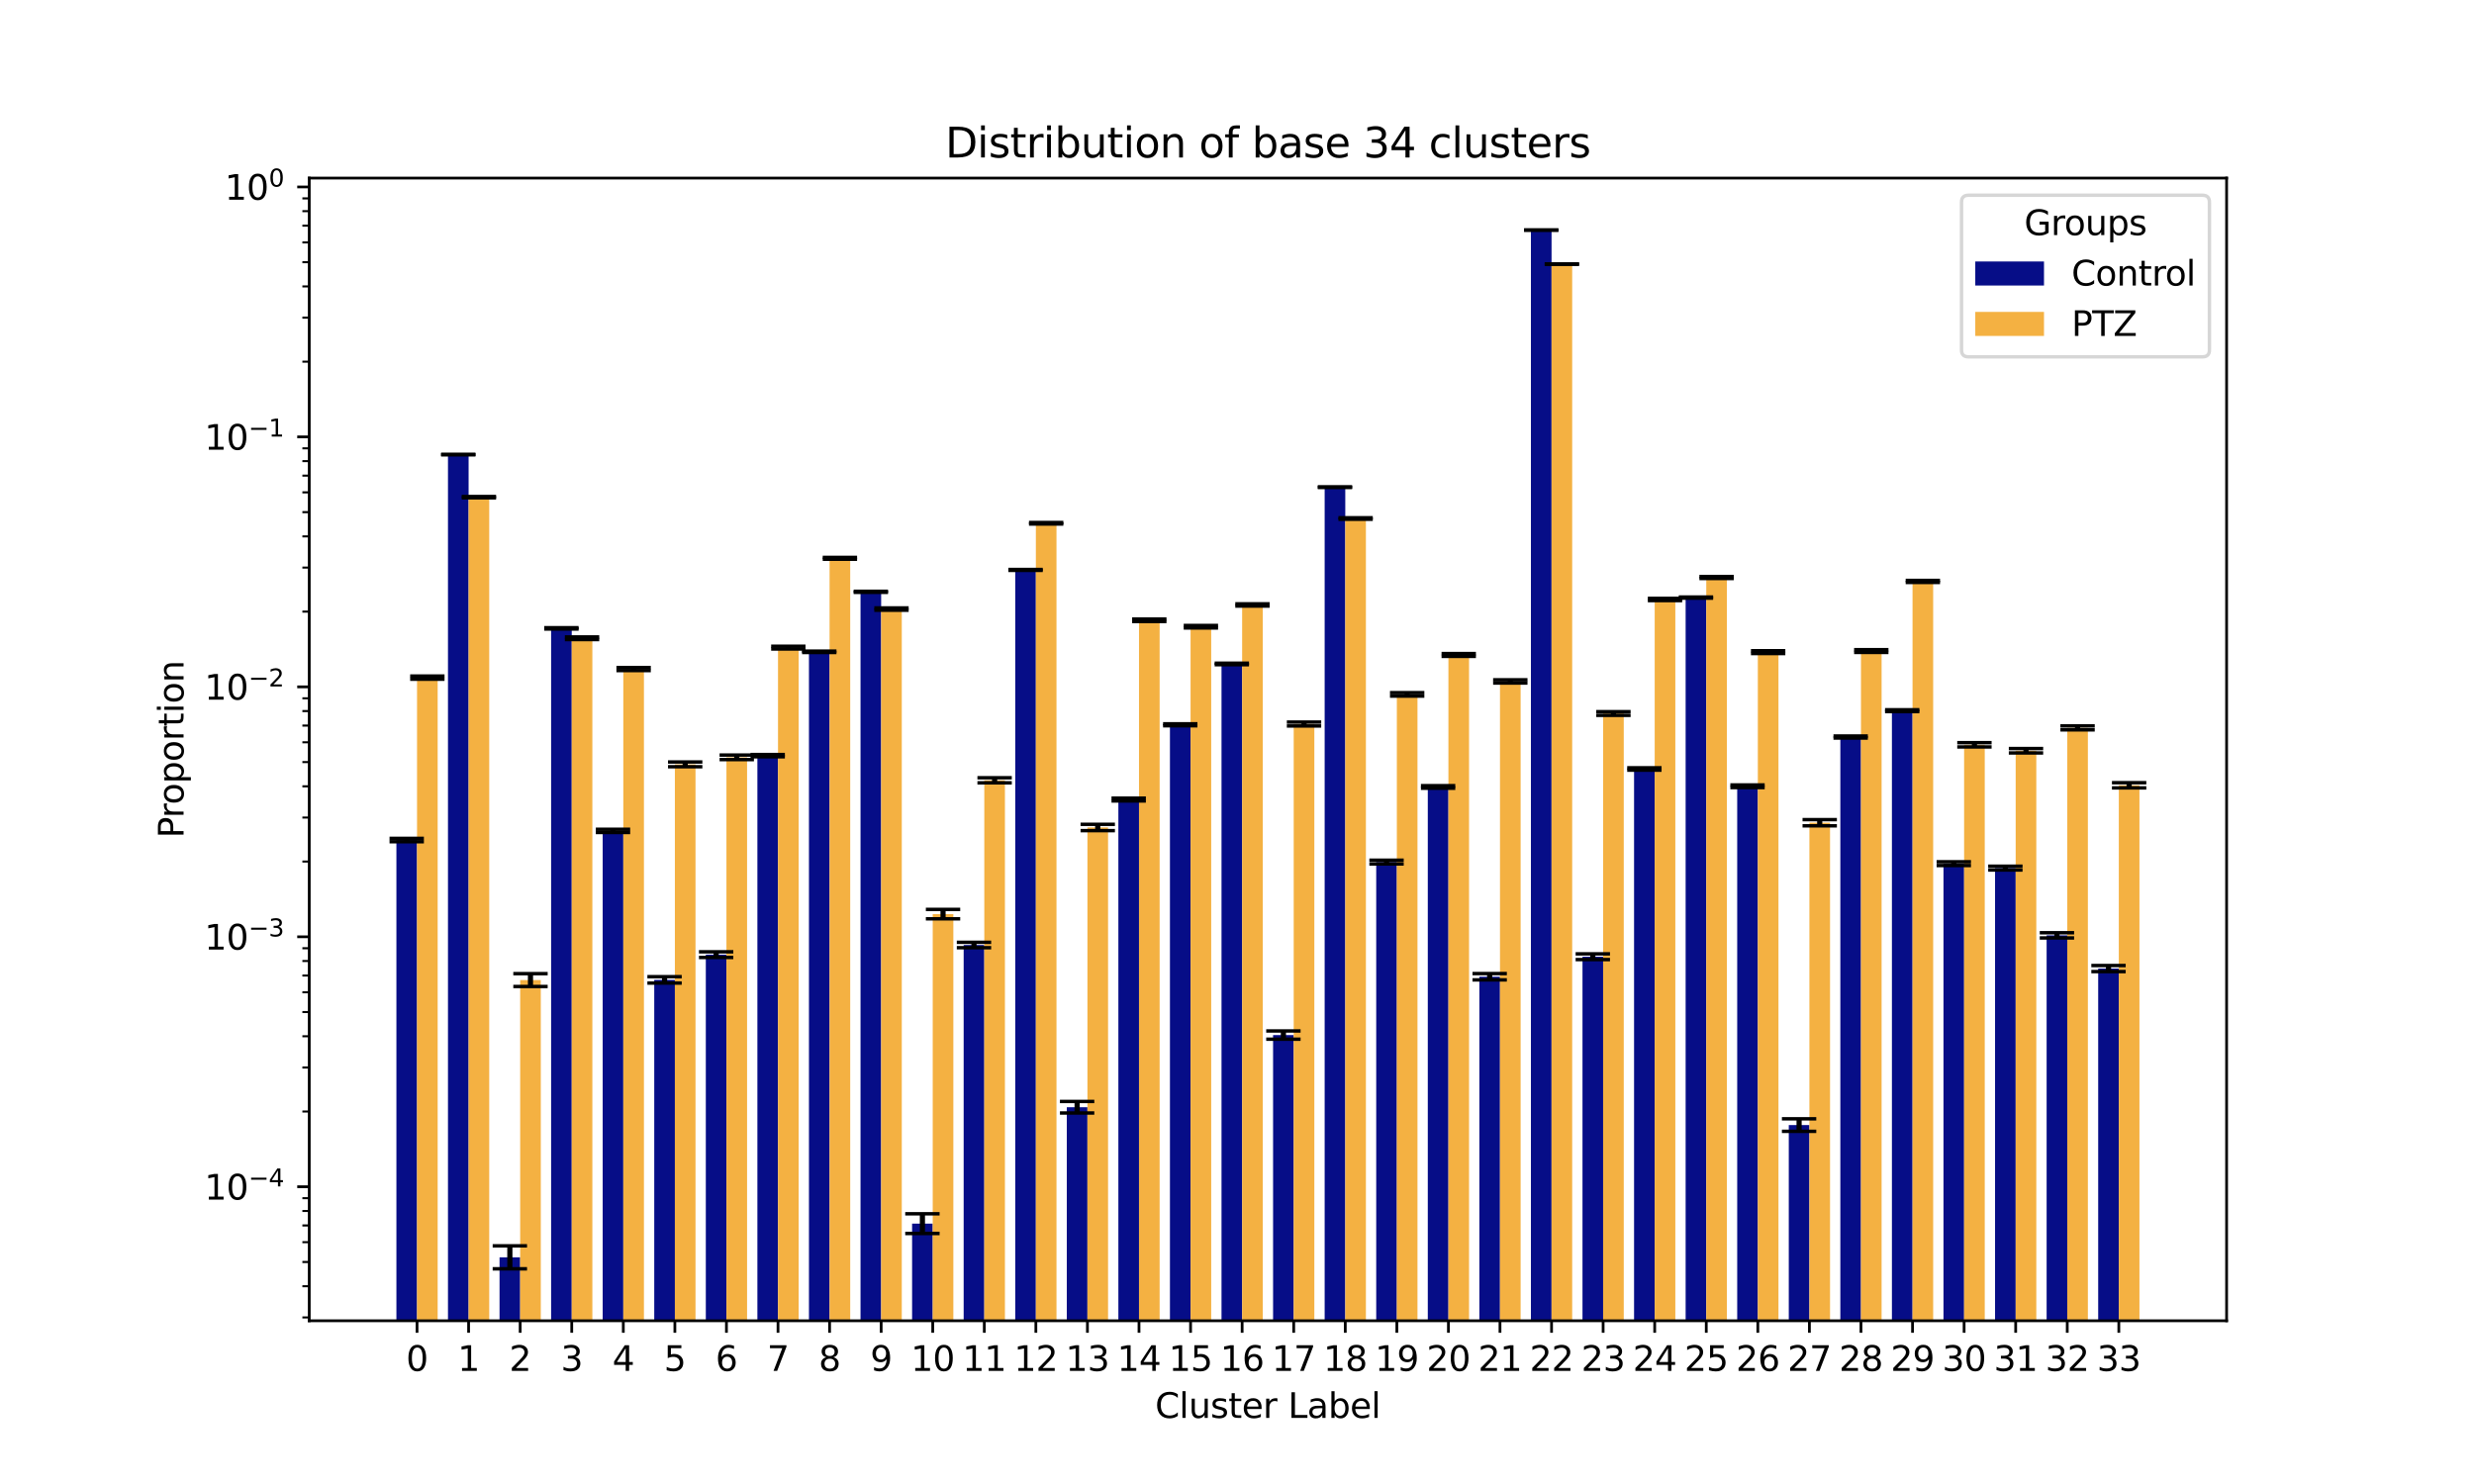 <?xml version="1.0" encoding="utf-8" standalone="no"?>
<!DOCTYPE svg PUBLIC "-//W3C//DTD SVG 1.1//EN"
  "http://www.w3.org/Graphics/SVG/1.1/DTD/svg11.dtd">
<svg xmlns:xlink="http://www.w3.org/1999/xlink" width="720pt" height="432pt" viewBox="0 0 720 432" xmlns="http://www.w3.org/2000/svg" version="1.1">
 <defs>
  <style type="text/css">*{stroke-linejoin: round; stroke-linecap: butt}</style>
 </defs>
 <g id="figure_1">
  <g id="patch_1">
   <path d="M 0 432 
L 720 432 
L 720 0 
L 0 0 
z
" style="fill: #ffffff"/>
  </g>
  <g id="axes_1">
   <g id="patch_2">
    <path d="M 90 384.48 
L 648 384.48 
L 648 51.84 
L 90 51.84 
z
" style="fill: #ffffff"/>
   </g>
   <g id="patch_3">
    <path d="M 115.364 72815.728 
L 121.367 72815.728 
L 121.367 244.533 
L 115.364 244.533 
z
" clip-path="url(#pd201ae0517)" style="fill: #060d87"/>
   </g>
   <g id="patch_4">
    <path d="M 130.372 72815.728 
L 136.375 72815.728 
L 136.375 132.319 
L 130.372 132.319 
z
" clip-path="url(#pd201ae0517)" style="fill: #060d87"/>
   </g>
   <g id="patch_5">
    <path d="M 145.38 72815.728 
L 151.383 72815.728 
L 151.383 366.013 
L 145.38 366.013 
z
" clip-path="url(#pd201ae0517)" style="fill: #060d87"/>
   </g>
   <g id="patch_6">
    <path d="M 160.388 72815.728 
L 166.391 72815.728 
L 166.391 182.917 
L 160.388 182.917 
z
" clip-path="url(#pd201ae0517)" style="fill: #060d87"/>
   </g>
   <g id="patch_7">
    <path d="M 175.396 72815.728 
L 181.399 72815.728 
L 181.399 241.877 
L 175.396 241.877 
z
" clip-path="url(#pd201ae0517)" style="fill: #060d87"/>
   </g>
   <g id="patch_8">
    <path d="M 190.404 72815.728 
L 196.407 72815.728 
L 196.407 285.246 
L 190.404 285.246 
z
" clip-path="url(#pd201ae0517)" style="fill: #060d87"/>
   </g>
   <g id="patch_9">
    <path d="M 205.412 72815.728 
L 211.415 72815.728 
L 211.415 277.9 
L 205.412 277.9 
z
" clip-path="url(#pd201ae0517)" style="fill: #060d87"/>
   </g>
   <g id="patch_10">
    <path d="M 220.42 72815.728 
L 226.423 72815.728 
L 226.423 219.972 
L 220.42 219.972 
z
" clip-path="url(#pd201ae0517)" style="fill: #060d87"/>
   </g>
   <g id="patch_11">
    <path d="M 235.428 72815.728 
L 241.431 72815.728 
L 241.431 189.748 
L 235.428 189.748 
z
" clip-path="url(#pd201ae0517)" style="fill: #060d87"/>
   </g>
   <g id="patch_12">
    <path d="M 250.436 72815.728 
L 256.439 72815.728 
L 256.439 172.275 
L 250.436 172.275 
z
" clip-path="url(#pd201ae0517)" style="fill: #060d87"/>
   </g>
   <g id="patch_13">
    <path d="M 265.444 72815.728 
L 271.448 72815.728 
L 271.448 356.203 
L 265.444 356.203 
z
" clip-path="url(#pd201ae0517)" style="fill: #060d87"/>
   </g>
   <g id="patch_14">
    <path d="M 280.452 72815.728 
L 286.456 72815.728 
L 286.456 275.096 
L 280.452 275.096 
z
" clip-path="url(#pd201ae0517)" style="fill: #060d87"/>
   </g>
   <g id="patch_15">
    <path d="M 295.46 72815.728 
L 301.464 72815.728 
L 301.464 165.907 
L 295.46 165.907 
z
" clip-path="url(#pd201ae0517)" style="fill: #060d87"/>
   </g>
   <g id="patch_16">
    <path d="M 310.469 72815.728 
L 316.472 72815.728 
L 316.472 322.321 
L 310.469 322.321 
z
" clip-path="url(#pd201ae0517)" style="fill: #060d87"/>
   </g>
   <g id="patch_17">
    <path d="M 325.477 72815.728 
L 331.48 72815.728 
L 331.48 232.753 
L 325.477 232.753 
z
" clip-path="url(#pd201ae0517)" style="fill: #060d87"/>
   </g>
   <g id="patch_18">
    <path d="M 340.485 72815.728 
L 346.488 72815.728 
L 346.488 210.983 
L 340.485 210.983 
z
" clip-path="url(#pd201ae0517)" style="fill: #060d87"/>
   </g>
   <g id="patch_19">
    <path d="M 355.493 72815.728 
L 361.496 72815.728 
L 361.496 193.274 
L 355.493 193.274 
z
" clip-path="url(#pd201ae0517)" style="fill: #060d87"/>
   </g>
   <g id="patch_20">
    <path d="M 370.501 72815.728 
L 376.504 72815.728 
L 376.504 301.315 
L 370.501 301.315 
z
" clip-path="url(#pd201ae0517)" style="fill: #060d87"/>
   </g>
   <g id="patch_21">
    <path d="M 385.509 72815.728 
L 391.512 72815.728 
L 391.512 141.812 
L 385.509 141.812 
z
" clip-path="url(#pd201ae0517)" style="fill: #060d87"/>
   </g>
   <g id="patch_22">
    <path d="M 400.517 72815.728 
L 406.52 72815.728 
L 406.52 250.951 
L 400.517 250.951 
z
" clip-path="url(#pd201ae0517)" style="fill: #060d87"/>
   </g>
   <g id="patch_23">
    <path d="M 415.525 72815.728 
L 421.528 72815.728 
L 421.528 229.085 
L 415.525 229.085 
z
" clip-path="url(#pd201ae0517)" style="fill: #060d87"/>
   </g>
   <g id="patch_24">
    <path d="M 430.533 72815.728 
L 436.536 72815.728 
L 436.536 284.334 
L 430.533 284.334 
z
" clip-path="url(#pd201ae0517)" style="fill: #060d87"/>
   </g>
   <g id="patch_25">
    <path d="M 445.541 72815.728 
L 451.544 72815.728 
L 451.544 66.977 
L 445.541 66.977 
z
" clip-path="url(#pd201ae0517)" style="fill: #060d87"/>
   </g>
   <g id="patch_26">
    <path d="M 460.549 72815.728 
L 466.552 72815.728 
L 466.552 278.51 
L 460.549 278.51 
z
" clip-path="url(#pd201ae0517)" style="fill: #060d87"/>
   </g>
   <g id="patch_27">
    <path d="M 475.557 72815.728 
L 481.561 72815.728 
L 481.561 223.851 
L 475.557 223.851 
z
" clip-path="url(#pd201ae0517)" style="fill: #060d87"/>
   </g>
   <g id="patch_28">
    <path d="M 490.565 72815.728 
L 496.569 72815.728 
L 496.569 173.956 
L 490.565 173.956 
z
" clip-path="url(#pd201ae0517)" style="fill: #060d87"/>
   </g>
   <g id="patch_29">
    <path d="M 505.573 72815.728 
L 511.577 72815.728 
L 511.577 228.877 
L 505.573 228.877 
z
" clip-path="url(#pd201ae0517)" style="fill: #060d87"/>
   </g>
   <g id="patch_30">
    <path d="M 520.581 72815.728 
L 526.585 72815.728 
L 526.585 327.512 
L 520.581 327.512 
z
" clip-path="url(#pd201ae0517)" style="fill: #060d87"/>
   </g>
   <g id="patch_31">
    <path d="M 535.59 72815.728 
L 541.593 72815.728 
L 541.593 214.55 
L 535.59 214.55 
z
" clip-path="url(#pd201ae0517)" style="fill: #060d87"/>
   </g>
   <g id="patch_32">
    <path d="M 550.598 72815.728 
L 556.601 72815.728 
L 556.601 206.873 
L 550.598 206.873 
z
" clip-path="url(#pd201ae0517)" style="fill: #060d87"/>
   </g>
   <g id="patch_33">
    <path d="M 565.606 72815.728 
L 571.609 72815.728 
L 571.609 251.42 
L 565.606 251.42 
z
" clip-path="url(#pd201ae0517)" style="fill: #060d87"/>
   </g>
   <g id="patch_34">
    <path d="M 580.614 72815.728 
L 586.617 72815.728 
L 586.617 252.702 
L 580.614 252.702 
z
" clip-path="url(#pd201ae0517)" style="fill: #060d87"/>
   </g>
   <g id="patch_35">
    <path d="M 595.622 72815.728 
L 601.625 72815.728 
L 601.625 272.287 
L 595.622 272.287 
z
" clip-path="url(#pd201ae0517)" style="fill: #060d87"/>
   </g>
   <g id="patch_36">
    <path d="M 610.63 72815.728 
L 616.633 72815.728 
L 616.633 281.953 
L 610.63 281.953 
z
" clip-path="url(#pd201ae0517)" style="fill: #060d87"/>
   </g>
   <g id="patch_37">
    <path d="M 121.367 72815.728 
L 127.37 72815.728 
L 127.37 197.259 
L 121.367 197.259 
z
" clip-path="url(#pd201ae0517)" style="fill: #f4b142"/>
   </g>
   <g id="patch_38">
    <path d="M 136.375 72815.728 
L 142.378 72815.728 
L 142.378 144.734 
L 136.375 144.734 
z
" clip-path="url(#pd201ae0517)" style="fill: #f4b142"/>
   </g>
   <g id="patch_39">
    <path d="M 151.383 72815.728 
L 157.386 72815.728 
L 157.386 285.303 
L 151.383 285.303 
z
" clip-path="url(#pd201ae0517)" style="fill: #f4b142"/>
   </g>
   <g id="patch_40">
    <path d="M 166.391 72815.728 
L 172.394 72815.728 
L 172.394 185.805 
L 166.391 185.805 
z
" clip-path="url(#pd201ae0517)" style="fill: #f4b142"/>
   </g>
   <g id="patch_41">
    <path d="M 181.399 72815.728 
L 187.402 72815.728 
L 187.402 194.766 
L 181.399 194.766 
z
" clip-path="url(#pd201ae0517)" style="fill: #f4b142"/>
   </g>
   <g id="patch_42">
    <path d="M 196.407 72815.728 
L 202.41 72815.728 
L 202.41 222.513 
L 196.407 222.513 
z
" clip-path="url(#pd201ae0517)" style="fill: #f4b142"/>
   </g>
   <g id="patch_43">
    <path d="M 211.415 72815.728 
L 217.419 72815.728 
L 217.419 220.462 
L 211.415 220.462 
z
" clip-path="url(#pd201ae0517)" style="fill: #f4b142"/>
   </g>
   <g id="patch_44">
    <path d="M 226.423 72815.728 
L 232.427 72815.728 
L 232.427 188.521 
L 226.423 188.521 
z
" clip-path="url(#pd201ae0517)" style="fill: #f4b142"/>
   </g>
   <g id="patch_45">
    <path d="M 241.431 72815.728 
L 247.435 72815.728 
L 247.435 162.531 
L 241.431 162.531 
z
" clip-path="url(#pd201ae0517)" style="fill: #f4b142"/>
   </g>
   <g id="patch_46">
    <path d="M 256.439 72815.728 
L 262.443 72815.728 
L 262.443 177.305 
L 256.439 177.305 
z
" clip-path="url(#pd201ae0517)" style="fill: #f4b142"/>
   </g>
   <g id="patch_47">
    <path d="M 271.448 72815.728 
L 277.451 72815.728 
L 277.451 266.102 
L 271.448 266.102 
z
" clip-path="url(#pd201ae0517)" style="fill: #f4b142"/>
   </g>
   <g id="patch_48">
    <path d="M 286.456 72815.728 
L 292.459 72815.728 
L 292.459 227.15 
L 286.456 227.15 
z
" clip-path="url(#pd201ae0517)" style="fill: #f4b142"/>
   </g>
   <g id="patch_49">
    <path d="M 301.464 72815.728 
L 307.467 72815.728 
L 307.467 152.319 
L 301.464 152.319 
z
" clip-path="url(#pd201ae0517)" style="fill: #f4b142"/>
   </g>
   <g id="patch_50">
    <path d="M 316.472 72815.728 
L 322.475 72815.728 
L 322.475 240.877 
L 316.472 240.877 
z
" clip-path="url(#pd201ae0517)" style="fill: #f4b142"/>
   </g>
   <g id="patch_51">
    <path d="M 331.48 72815.728 
L 337.483 72815.728 
L 337.483 180.559 
L 331.48 180.559 
z
" clip-path="url(#pd201ae0517)" style="fill: #f4b142"/>
   </g>
   <g id="patch_52">
    <path d="M 346.488 72815.728 
L 352.491 72815.728 
L 352.491 182.438 
L 346.488 182.438 
z
" clip-path="url(#pd201ae0517)" style="fill: #f4b142"/>
   </g>
   <g id="patch_53">
    <path d="M 361.496 72815.728 
L 367.499 72815.728 
L 367.499 176.103 
L 361.496 176.103 
z
" clip-path="url(#pd201ae0517)" style="fill: #f4b142"/>
   </g>
   <g id="patch_54">
    <path d="M 376.504 72815.728 
L 382.507 72815.728 
L 382.507 210.768 
L 376.504 210.768 
z
" clip-path="url(#pd201ae0517)" style="fill: #f4b142"/>
   </g>
   <g id="patch_55">
    <path d="M 391.512 72815.728 
L 397.515 72815.728 
L 397.515 150.947 
L 391.512 150.947 
z
" clip-path="url(#pd201ae0517)" style="fill: #f4b142"/>
   </g>
   <g id="patch_56">
    <path d="M 406.52 72815.728 
L 412.523 72815.728 
L 412.523 202.132 
L 406.52 202.132 
z
" clip-path="url(#pd201ae0517)" style="fill: #f4b142"/>
   </g>
   <g id="patch_57">
    <path d="M 421.528 72815.728 
L 427.531 72815.728 
L 427.531 190.664 
L 421.528 190.664 
z
" clip-path="url(#pd201ae0517)" style="fill: #f4b142"/>
   </g>
   <g id="patch_58">
    <path d="M 436.536 72815.728 
L 442.54 72815.728 
L 442.54 198.36 
L 436.536 198.36 
z
" clip-path="url(#pd201ae0517)" style="fill: #f4b142"/>
   </g>
   <g id="patch_59">
    <path d="M 451.544 72815.728 
L 457.548 72815.728 
L 457.548 76.887 
L 451.544 76.887 
z
" clip-path="url(#pd201ae0517)" style="fill: #f4b142"/>
   </g>
   <g id="patch_60">
    <path d="M 466.552 72815.728 
L 472.556 72815.728 
L 472.556 207.706 
L 466.552 207.706 
z
" clip-path="url(#pd201ae0517)" style="fill: #f4b142"/>
   </g>
   <g id="patch_61">
    <path d="M 481.561 72815.728 
L 487.564 72815.728 
L 487.564 174.511 
L 481.561 174.511 
z
" clip-path="url(#pd201ae0517)" style="fill: #f4b142"/>
   </g>
   <g id="patch_62">
    <path d="M 496.569 72815.728 
L 502.572 72815.728 
L 502.572 168.113 
L 496.569 168.113 
z
" clip-path="url(#pd201ae0517)" style="fill: #f4b142"/>
   </g>
   <g id="patch_63">
    <path d="M 511.577 72815.728 
L 517.58 72815.728 
L 517.58 189.834 
L 511.577 189.834 
z
" clip-path="url(#pd201ae0517)" style="fill: #f4b142"/>
   </g>
   <g id="patch_64">
    <path d="M 526.585 72815.728 
L 532.588 72815.728 
L 532.588 239.494 
L 526.585 239.494 
z
" clip-path="url(#pd201ae0517)" style="fill: #f4b142"/>
   </g>
   <g id="patch_65">
    <path d="M 541.593 72815.728 
L 547.596 72815.728 
L 547.596 189.522 
L 541.593 189.522 
z
" clip-path="url(#pd201ae0517)" style="fill: #f4b142"/>
   </g>
   <g id="patch_66">
    <path d="M 556.601 72815.728 
L 562.604 72815.728 
L 562.604 169.256 
L 556.601 169.256 
z
" clip-path="url(#pd201ae0517)" style="fill: #f4b142"/>
   </g>
   <g id="patch_67">
    <path d="M 571.609 72815.728 
L 577.612 72815.728 
L 577.612 216.817 
L 571.609 216.817 
z
" clip-path="url(#pd201ae0517)" style="fill: #f4b142"/>
   </g>
   <g id="patch_68">
    <path d="M 586.617 72815.728 
L 592.62 72815.728 
L 592.62 218.544 
L 586.617 218.544 
z
" clip-path="url(#pd201ae0517)" style="fill: #f4b142"/>
   </g>
   <g id="patch_69">
    <path d="M 601.625 72815.728 
L 607.628 72815.728 
L 607.628 211.891 
L 601.625 211.891 
z
" clip-path="url(#pd201ae0517)" style="fill: #f4b142"/>
   </g>
   <g id="patch_70">
    <path d="M 616.633 72815.728 
L 622.636 72815.728 
L 622.636 228.607 
L 616.633 228.607 
z
" clip-path="url(#pd201ae0517)" style="fill: #f4b142"/>
   </g>
   <g id="matplotlib.axis_1">
    <g id="xtick_1">
     <g id="line2d_1">
      <defs>
       <path id="m0e5eaafd4a" d="M 0 0 
L 0 3.5 
" style="stroke: #000000; stroke-width: 0.8"/>
      </defs>
      <g>
       <use xlink:href="#m0e5eaafd4a" x="121.367" y="384.48" style="stroke: #000000; stroke-width: 0.8"/>
      </g>
     </g>
     <g id="text_1">
      <!-- 0 -->
      <g transform="translate(118.186 399.078) scale(0.1 -0.1)">
       <defs>
        <path id="DejaVuSans-30" d="M 2034 4250 
Q 1547 4250 1301 3770 
Q 1056 3291 1056 2328 
Q 1056 1369 1301 889 
Q 1547 409 2034 409 
Q 2525 409 2770 889 
Q 3016 1369 3016 2328 
Q 3016 3291 2770 3770 
Q 2525 4250 2034 4250 
z
M 2034 4750 
Q 2819 4750 3233 4129 
Q 3647 3509 3647 2328 
Q 3647 1150 3233 529 
Q 2819 -91 2034 -91 
Q 1250 -91 836 529 
Q 422 1150 422 2328 
Q 422 3509 836 4129 
Q 1250 4750 2034 4750 
z
" transform="scale(0.016)"/>
       </defs>
       <use xlink:href="#DejaVuSans-30"/>
      </g>
     </g>
    </g>
    <g id="xtick_2">
     <g id="line2d_2">
      <g>
       <use xlink:href="#m0e5eaafd4a" x="136.375" y="384.48" style="stroke: #000000; stroke-width: 0.8"/>
      </g>
     </g>
     <g id="text_2">
      <!-- 1 -->
      <g transform="translate(133.194 399.078) scale(0.1 -0.1)">
       <defs>
        <path id="DejaVuSans-31" d="M 794 531 
L 1825 531 
L 1825 4091 
L 703 3866 
L 703 4441 
L 1819 4666 
L 2450 4666 
L 2450 531 
L 3481 531 
L 3481 0 
L 794 0 
L 794 531 
z
" transform="scale(0.016)"/>
       </defs>
       <use xlink:href="#DejaVuSans-31"/>
      </g>
     </g>
    </g>
    <g id="xtick_3">
     <g id="line2d_3">
      <g>
       <use xlink:href="#m0e5eaafd4a" x="151.383" y="384.48" style="stroke: #000000; stroke-width: 0.8"/>
      </g>
     </g>
     <g id="text_3">
      <!-- 2 -->
      <g transform="translate(148.202 399.078) scale(0.1 -0.1)">
       <defs>
        <path id="DejaVuSans-32" d="M 1228 531 
L 3431 531 
L 3431 0 
L 469 0 
L 469 531 
Q 828 903 1448 1529 
Q 2069 2156 2228 2338 
Q 2531 2678 2651 2914 
Q 2772 3150 2772 3378 
Q 2772 3750 2511 3984 
Q 2250 4219 1831 4219 
Q 1534 4219 1204 4116 
Q 875 4013 500 3803 
L 500 4441 
Q 881 4594 1212 4672 
Q 1544 4750 1819 4750 
Q 2544 4750 2975 4387 
Q 3406 4025 3406 3419 
Q 3406 3131 3298 2873 
Q 3191 2616 2906 2266 
Q 2828 2175 2409 1742 
Q 1991 1309 1228 531 
z
" transform="scale(0.016)"/>
       </defs>
       <use xlink:href="#DejaVuSans-32"/>
      </g>
     </g>
    </g>
    <g id="xtick_4">
     <g id="line2d_4">
      <g>
       <use xlink:href="#m0e5eaafd4a" x="166.391" y="384.48" style="stroke: #000000; stroke-width: 0.8"/>
      </g>
     </g>
     <g id="text_4">
      <!-- 3 -->
      <g transform="translate(163.21 399.078) scale(0.1 -0.1)">
       <defs>
        <path id="DejaVuSans-33" d="M 2597 2516 
Q 3050 2419 3304 2112 
Q 3559 1806 3559 1356 
Q 3559 666 3084 287 
Q 2609 -91 1734 -91 
Q 1441 -91 1130 -33 
Q 819 25 488 141 
L 488 750 
Q 750 597 1062 519 
Q 1375 441 1716 441 
Q 2309 441 2620 675 
Q 2931 909 2931 1356 
Q 2931 1769 2642 2001 
Q 2353 2234 1838 2234 
L 1294 2234 
L 1294 2753 
L 1863 2753 
Q 2328 2753 2575 2939 
Q 2822 3125 2822 3475 
Q 2822 3834 2567 4026 
Q 2313 4219 1838 4219 
Q 1578 4219 1281 4162 
Q 984 4106 628 3988 
L 628 4550 
Q 988 4650 1302 4700 
Q 1616 4750 1894 4750 
Q 2613 4750 3031 4423 
Q 3450 4097 3450 3541 
Q 3450 3153 3228 2886 
Q 3006 2619 2597 2516 
z
" transform="scale(0.016)"/>
       </defs>
       <use xlink:href="#DejaVuSans-33"/>
      </g>
     </g>
    </g>
    <g id="xtick_5">
     <g id="line2d_5">
      <g>
       <use xlink:href="#m0e5eaafd4a" x="181.399" y="384.48" style="stroke: #000000; stroke-width: 0.8"/>
      </g>
     </g>
     <g id="text_5">
      <!-- 4 -->
      <g transform="translate(178.218 399.078) scale(0.1 -0.1)">
       <defs>
        <path id="DejaVuSans-34" d="M 2419 4116 
L 825 1625 
L 2419 1625 
L 2419 4116 
z
M 2253 4666 
L 3047 4666 
L 3047 1625 
L 3713 1625 
L 3713 1100 
L 3047 1100 
L 3047 0 
L 2419 0 
L 2419 1100 
L 313 1100 
L 313 1709 
L 2253 4666 
z
" transform="scale(0.016)"/>
       </defs>
       <use xlink:href="#DejaVuSans-34"/>
      </g>
     </g>
    </g>
    <g id="xtick_6">
     <g id="line2d_6">
      <g>
       <use xlink:href="#m0e5eaafd4a" x="196.407" y="384.48" style="stroke: #000000; stroke-width: 0.8"/>
      </g>
     </g>
     <g id="text_6">
      <!-- 5 -->
      <g transform="translate(193.226 399.078) scale(0.1 -0.1)">
       <defs>
        <path id="DejaVuSans-35" d="M 691 4666 
L 3169 4666 
L 3169 4134 
L 1269 4134 
L 1269 2991 
Q 1406 3038 1543 3061 
Q 1681 3084 1819 3084 
Q 2600 3084 3056 2656 
Q 3513 2228 3513 1497 
Q 3513 744 3044 326 
Q 2575 -91 1722 -91 
Q 1428 -91 1123 -41 
Q 819 9 494 109 
L 494 744 
Q 775 591 1075 516 
Q 1375 441 1709 441 
Q 2250 441 2565 725 
Q 2881 1009 2881 1497 
Q 2881 1984 2565 2268 
Q 2250 2553 1709 2553 
Q 1456 2553 1204 2497 
Q 953 2441 691 2322 
L 691 4666 
z
" transform="scale(0.016)"/>
       </defs>
       <use xlink:href="#DejaVuSans-35"/>
      </g>
     </g>
    </g>
    <g id="xtick_7">
     <g id="line2d_7">
      <g>
       <use xlink:href="#m0e5eaafd4a" x="211.415" y="384.48" style="stroke: #000000; stroke-width: 0.8"/>
      </g>
     </g>
     <g id="text_7">
      <!-- 6 -->
      <g transform="translate(208.234 399.078) scale(0.1 -0.1)">
       <defs>
        <path id="DejaVuSans-36" d="M 2113 2584 
Q 1688 2584 1439 2293 
Q 1191 2003 1191 1497 
Q 1191 994 1439 701 
Q 1688 409 2113 409 
Q 2538 409 2786 701 
Q 3034 994 3034 1497 
Q 3034 2003 2786 2293 
Q 2538 2584 2113 2584 
z
M 3366 4563 
L 3366 3988 
Q 3128 4100 2886 4159 
Q 2644 4219 2406 4219 
Q 1781 4219 1451 3797 
Q 1122 3375 1075 2522 
Q 1259 2794 1537 2939 
Q 1816 3084 2150 3084 
Q 2853 3084 3261 2657 
Q 3669 2231 3669 1497 
Q 3669 778 3244 343 
Q 2819 -91 2113 -91 
Q 1303 -91 875 529 
Q 447 1150 447 2328 
Q 447 3434 972 4092 
Q 1497 4750 2381 4750 
Q 2619 4750 2861 4703 
Q 3103 4656 3366 4563 
z
" transform="scale(0.016)"/>
       </defs>
       <use xlink:href="#DejaVuSans-36"/>
      </g>
     </g>
    </g>
    <g id="xtick_8">
     <g id="line2d_8">
      <g>
       <use xlink:href="#m0e5eaafd4a" x="226.423" y="384.48" style="stroke: #000000; stroke-width: 0.8"/>
      </g>
     </g>
     <g id="text_8">
      <!-- 7 -->
      <g transform="translate(223.242 399.078) scale(0.1 -0.1)">
       <defs>
        <path id="DejaVuSans-37" d="M 525 4666 
L 3525 4666 
L 3525 4397 
L 1831 0 
L 1172 0 
L 2766 4134 
L 525 4134 
L 525 4666 
z
" transform="scale(0.016)"/>
       </defs>
       <use xlink:href="#DejaVuSans-37"/>
      </g>
     </g>
    </g>
    <g id="xtick_9">
     <g id="line2d_9">
      <g>
       <use xlink:href="#m0e5eaafd4a" x="241.431" y="384.48" style="stroke: #000000; stroke-width: 0.8"/>
      </g>
     </g>
     <g id="text_9">
      <!-- 8 -->
      <g transform="translate(238.25 399.078) scale(0.1 -0.1)">
       <defs>
        <path id="DejaVuSans-38" d="M 2034 2216 
Q 1584 2216 1326 1975 
Q 1069 1734 1069 1313 
Q 1069 891 1326 650 
Q 1584 409 2034 409 
Q 2484 409 2743 651 
Q 3003 894 3003 1313 
Q 3003 1734 2745 1975 
Q 2488 2216 2034 2216 
z
M 1403 2484 
Q 997 2584 770 2862 
Q 544 3141 544 3541 
Q 544 4100 942 4425 
Q 1341 4750 2034 4750 
Q 2731 4750 3128 4425 
Q 3525 4100 3525 3541 
Q 3525 3141 3298 2862 
Q 3072 2584 2669 2484 
Q 3125 2378 3379 2068 
Q 3634 1759 3634 1313 
Q 3634 634 3220 271 
Q 2806 -91 2034 -91 
Q 1263 -91 848 271 
Q 434 634 434 1313 
Q 434 1759 690 2068 
Q 947 2378 1403 2484 
z
M 1172 3481 
Q 1172 3119 1398 2916 
Q 1625 2713 2034 2713 
Q 2441 2713 2670 2916 
Q 2900 3119 2900 3481 
Q 2900 3844 2670 4047 
Q 2441 4250 2034 4250 
Q 1625 4250 1398 4047 
Q 1172 3844 1172 3481 
z
" transform="scale(0.016)"/>
       </defs>
       <use xlink:href="#DejaVuSans-38"/>
      </g>
     </g>
    </g>
    <g id="xtick_10">
     <g id="line2d_10">
      <g>
       <use xlink:href="#m0e5eaafd4a" x="256.439" y="384.48" style="stroke: #000000; stroke-width: 0.8"/>
      </g>
     </g>
     <g id="text_10">
      <!-- 9 -->
      <g transform="translate(253.258 399.078) scale(0.1 -0.1)">
       <defs>
        <path id="DejaVuSans-39" d="M 703 97 
L 703 672 
Q 941 559 1184 500 
Q 1428 441 1663 441 
Q 2288 441 2617 861 
Q 2947 1281 2994 2138 
Q 2813 1869 2534 1725 
Q 2256 1581 1919 1581 
Q 1219 1581 811 2004 
Q 403 2428 403 3163 
Q 403 3881 828 4315 
Q 1253 4750 1959 4750 
Q 2769 4750 3195 4129 
Q 3622 3509 3622 2328 
Q 3622 1225 3098 567 
Q 2575 -91 1691 -91 
Q 1453 -91 1209 -44 
Q 966 3 703 97 
z
M 1959 2075 
Q 2384 2075 2632 2365 
Q 2881 2656 2881 3163 
Q 2881 3666 2632 3958 
Q 2384 4250 1959 4250 
Q 1534 4250 1286 3958 
Q 1038 3666 1038 3163 
Q 1038 2656 1286 2365 
Q 1534 2075 1959 2075 
z
" transform="scale(0.016)"/>
       </defs>
       <use xlink:href="#DejaVuSans-39"/>
      </g>
     </g>
    </g>
    <g id="xtick_11">
     <g id="line2d_11">
      <g>
       <use xlink:href="#m0e5eaafd4a" x="271.448" y="384.48" style="stroke: #000000; stroke-width: 0.8"/>
      </g>
     </g>
     <g id="text_11">
      <!-- 10 -->
      <g transform="translate(265.085 399.078) scale(0.1 -0.1)">
       <use xlink:href="#DejaVuSans-31"/>
       <use xlink:href="#DejaVuSans-30" x="63.623"/>
      </g>
     </g>
    </g>
    <g id="xtick_12">
     <g id="line2d_12">
      <g>
       <use xlink:href="#m0e5eaafd4a" x="286.456" y="384.48" style="stroke: #000000; stroke-width: 0.8"/>
      </g>
     </g>
     <g id="text_12">
      <!-- 11 -->
      <g transform="translate(280.093 399.078) scale(0.1 -0.1)">
       <use xlink:href="#DejaVuSans-31"/>
       <use xlink:href="#DejaVuSans-31" x="63.623"/>
      </g>
     </g>
    </g>
    <g id="xtick_13">
     <g id="line2d_13">
      <g>
       <use xlink:href="#m0e5eaafd4a" x="301.464" y="384.48" style="stroke: #000000; stroke-width: 0.8"/>
      </g>
     </g>
     <g id="text_13">
      <!-- 12 -->
      <g transform="translate(295.101 399.078) scale(0.1 -0.1)">
       <use xlink:href="#DejaVuSans-31"/>
       <use xlink:href="#DejaVuSans-32" x="63.623"/>
      </g>
     </g>
    </g>
    <g id="xtick_14">
     <g id="line2d_14">
      <g>
       <use xlink:href="#m0e5eaafd4a" x="316.472" y="384.48" style="stroke: #000000; stroke-width: 0.8"/>
      </g>
     </g>
     <g id="text_14">
      <!-- 13 -->
      <g transform="translate(310.109 399.078) scale(0.1 -0.1)">
       <use xlink:href="#DejaVuSans-31"/>
       <use xlink:href="#DejaVuSans-33" x="63.623"/>
      </g>
     </g>
    </g>
    <g id="xtick_15">
     <g id="line2d_15">
      <g>
       <use xlink:href="#m0e5eaafd4a" x="331.48" y="384.48" style="stroke: #000000; stroke-width: 0.8"/>
      </g>
     </g>
     <g id="text_15">
      <!-- 14 -->
      <g transform="translate(325.117 399.078) scale(0.1 -0.1)">
       <use xlink:href="#DejaVuSans-31"/>
       <use xlink:href="#DejaVuSans-34" x="63.623"/>
      </g>
     </g>
    </g>
    <g id="xtick_16">
     <g id="line2d_16">
      <g>
       <use xlink:href="#m0e5eaafd4a" x="346.488" y="384.48" style="stroke: #000000; stroke-width: 0.8"/>
      </g>
     </g>
     <g id="text_16">
      <!-- 15 -->
      <g transform="translate(340.125 399.078) scale(0.1 -0.1)">
       <use xlink:href="#DejaVuSans-31"/>
       <use xlink:href="#DejaVuSans-35" x="63.623"/>
      </g>
     </g>
    </g>
    <g id="xtick_17">
     <g id="line2d_17">
      <g>
       <use xlink:href="#m0e5eaafd4a" x="361.496" y="384.48" style="stroke: #000000; stroke-width: 0.8"/>
      </g>
     </g>
     <g id="text_17">
      <!-- 16 -->
      <g transform="translate(355.133 399.078) scale(0.1 -0.1)">
       <use xlink:href="#DejaVuSans-31"/>
       <use xlink:href="#DejaVuSans-36" x="63.623"/>
      </g>
     </g>
    </g>
    <g id="xtick_18">
     <g id="line2d_18">
      <g>
       <use xlink:href="#m0e5eaafd4a" x="376.504" y="384.48" style="stroke: #000000; stroke-width: 0.8"/>
      </g>
     </g>
     <g id="text_18">
      <!-- 17 -->
      <g transform="translate(370.142 399.078) scale(0.1 -0.1)">
       <use xlink:href="#DejaVuSans-31"/>
       <use xlink:href="#DejaVuSans-37" x="63.623"/>
      </g>
     </g>
    </g>
    <g id="xtick_19">
     <g id="line2d_19">
      <g>
       <use xlink:href="#m0e5eaafd4a" x="391.512" y="384.48" style="stroke: #000000; stroke-width: 0.8"/>
      </g>
     </g>
     <g id="text_19">
      <!-- 18 -->
      <g transform="translate(385.15 399.078) scale(0.1 -0.1)">
       <use xlink:href="#DejaVuSans-31"/>
       <use xlink:href="#DejaVuSans-38" x="63.623"/>
      </g>
     </g>
    </g>
    <g id="xtick_20">
     <g id="line2d_20">
      <g>
       <use xlink:href="#m0e5eaafd4a" x="406.52" y="384.48" style="stroke: #000000; stroke-width: 0.8"/>
      </g>
     </g>
     <g id="text_20">
      <!-- 19 -->
      <g transform="translate(400.158 399.078) scale(0.1 -0.1)">
       <use xlink:href="#DejaVuSans-31"/>
       <use xlink:href="#DejaVuSans-39" x="63.623"/>
      </g>
     </g>
    </g>
    <g id="xtick_21">
     <g id="line2d_21">
      <g>
       <use xlink:href="#m0e5eaafd4a" x="421.528" y="384.48" style="stroke: #000000; stroke-width: 0.8"/>
      </g>
     </g>
     <g id="text_21">
      <!-- 20 -->
      <g transform="translate(415.166 399.078) scale(0.1 -0.1)">
       <use xlink:href="#DejaVuSans-32"/>
       <use xlink:href="#DejaVuSans-30" x="63.623"/>
      </g>
     </g>
    </g>
    <g id="xtick_22">
     <g id="line2d_22">
      <g>
       <use xlink:href="#m0e5eaafd4a" x="436.536" y="384.48" style="stroke: #000000; stroke-width: 0.8"/>
      </g>
     </g>
     <g id="text_22">
      <!-- 21 -->
      <g transform="translate(430.174 399.078) scale(0.1 -0.1)">
       <use xlink:href="#DejaVuSans-32"/>
       <use xlink:href="#DejaVuSans-31" x="63.623"/>
      </g>
     </g>
    </g>
    <g id="xtick_23">
     <g id="line2d_23">
      <g>
       <use xlink:href="#m0e5eaafd4a" x="451.544" y="384.48" style="stroke: #000000; stroke-width: 0.8"/>
      </g>
     </g>
     <g id="text_23">
      <!-- 22 -->
      <g transform="translate(445.182 399.078) scale(0.1 -0.1)">
       <use xlink:href="#DejaVuSans-32"/>
       <use xlink:href="#DejaVuSans-32" x="63.623"/>
      </g>
     </g>
    </g>
    <g id="xtick_24">
     <g id="line2d_24">
      <g>
       <use xlink:href="#m0e5eaafd4a" x="466.552" y="384.48" style="stroke: #000000; stroke-width: 0.8"/>
      </g>
     </g>
     <g id="text_24">
      <!-- 23 -->
      <g transform="translate(460.19 399.078) scale(0.1 -0.1)">
       <use xlink:href="#DejaVuSans-32"/>
       <use xlink:href="#DejaVuSans-33" x="63.623"/>
      </g>
     </g>
    </g>
    <g id="xtick_25">
     <g id="line2d_25">
      <g>
       <use xlink:href="#m0e5eaafd4a" x="481.561" y="384.48" style="stroke: #000000; stroke-width: 0.8"/>
      </g>
     </g>
     <g id="text_25">
      <!-- 24 -->
      <g transform="translate(475.198 399.078) scale(0.1 -0.1)">
       <use xlink:href="#DejaVuSans-32"/>
       <use xlink:href="#DejaVuSans-34" x="63.623"/>
      </g>
     </g>
    </g>
    <g id="xtick_26">
     <g id="line2d_26">
      <g>
       <use xlink:href="#m0e5eaafd4a" x="496.569" y="384.48" style="stroke: #000000; stroke-width: 0.8"/>
      </g>
     </g>
     <g id="text_26">
      <!-- 25 -->
      <g transform="translate(490.206 399.078) scale(0.1 -0.1)">
       <use xlink:href="#DejaVuSans-32"/>
       <use xlink:href="#DejaVuSans-35" x="63.623"/>
      </g>
     </g>
    </g>
    <g id="xtick_27">
     <g id="line2d_27">
      <g>
       <use xlink:href="#m0e5eaafd4a" x="511.577" y="384.48" style="stroke: #000000; stroke-width: 0.8"/>
      </g>
     </g>
     <g id="text_27">
      <!-- 26 -->
      <g transform="translate(505.214 399.078) scale(0.1 -0.1)">
       <use xlink:href="#DejaVuSans-32"/>
       <use xlink:href="#DejaVuSans-36" x="63.623"/>
      </g>
     </g>
    </g>
    <g id="xtick_28">
     <g id="line2d_28">
      <g>
       <use xlink:href="#m0e5eaafd4a" x="526.585" y="384.48" style="stroke: #000000; stroke-width: 0.8"/>
      </g>
     </g>
     <g id="text_28">
      <!-- 27 -->
      <g transform="translate(520.222 399.078) scale(0.1 -0.1)">
       <use xlink:href="#DejaVuSans-32"/>
       <use xlink:href="#DejaVuSans-37" x="63.623"/>
      </g>
     </g>
    </g>
    <g id="xtick_29">
     <g id="line2d_29">
      <g>
       <use xlink:href="#m0e5eaafd4a" x="541.593" y="384.48" style="stroke: #000000; stroke-width: 0.8"/>
      </g>
     </g>
     <g id="text_29">
      <!-- 28 -->
      <g transform="translate(535.23 399.078) scale(0.1 -0.1)">
       <use xlink:href="#DejaVuSans-32"/>
       <use xlink:href="#DejaVuSans-38" x="63.623"/>
      </g>
     </g>
    </g>
    <g id="xtick_30">
     <g id="line2d_30">
      <g>
       <use xlink:href="#m0e5eaafd4a" x="556.601" y="384.48" style="stroke: #000000; stroke-width: 0.8"/>
      </g>
     </g>
     <g id="text_30">
      <!-- 29 -->
      <g transform="translate(550.238 399.078) scale(0.1 -0.1)">
       <use xlink:href="#DejaVuSans-32"/>
       <use xlink:href="#DejaVuSans-39" x="63.623"/>
      </g>
     </g>
    </g>
    <g id="xtick_31">
     <g id="line2d_31">
      <g>
       <use xlink:href="#m0e5eaafd4a" x="571.609" y="384.48" style="stroke: #000000; stroke-width: 0.8"/>
      </g>
     </g>
     <g id="text_31">
      <!-- 30 -->
      <g transform="translate(565.246 399.078) scale(0.1 -0.1)">
       <use xlink:href="#DejaVuSans-33"/>
       <use xlink:href="#DejaVuSans-30" x="63.623"/>
      </g>
     </g>
    </g>
    <g id="xtick_32">
     <g id="line2d_32">
      <g>
       <use xlink:href="#m0e5eaafd4a" x="586.617" y="384.48" style="stroke: #000000; stroke-width: 0.8"/>
      </g>
     </g>
     <g id="text_32">
      <!-- 31 -->
      <g transform="translate(580.254 399.078) scale(0.1 -0.1)">
       <use xlink:href="#DejaVuSans-33"/>
       <use xlink:href="#DejaVuSans-31" x="63.623"/>
      </g>
     </g>
    </g>
    <g id="xtick_33">
     <g id="line2d_33">
      <g>
       <use xlink:href="#m0e5eaafd4a" x="601.625" y="384.48" style="stroke: #000000; stroke-width: 0.8"/>
      </g>
     </g>
     <g id="text_33">
      <!-- 32 -->
      <g transform="translate(595.263 399.078) scale(0.1 -0.1)">
       <use xlink:href="#DejaVuSans-33"/>
       <use xlink:href="#DejaVuSans-32" x="63.623"/>
      </g>
     </g>
    </g>
    <g id="xtick_34">
     <g id="line2d_34">
      <g>
       <use xlink:href="#m0e5eaafd4a" x="616.633" y="384.48" style="stroke: #000000; stroke-width: 0.8"/>
      </g>
     </g>
     <g id="text_34">
      <!-- 33 -->
      <g transform="translate(610.271 399.078) scale(0.1 -0.1)">
       <use xlink:href="#DejaVuSans-33"/>
       <use xlink:href="#DejaVuSans-33" x="63.623"/>
      </g>
     </g>
    </g>
    <g id="text_35">
     <!-- Cluster Label -->
     <g transform="translate(336.175 412.757) scale(0.1 -0.1)">
      <defs>
       <path id="DejaVuSans-43" d="M 4122 4306 
L 4122 3641 
Q 3803 3938 3442 4084 
Q 3081 4231 2675 4231 
Q 1875 4231 1450 3742 
Q 1025 3253 1025 2328 
Q 1025 1406 1450 917 
Q 1875 428 2675 428 
Q 3081 428 3442 575 
Q 3803 722 4122 1019 
L 4122 359 
Q 3791 134 3420 21 
Q 3050 -91 2638 -91 
Q 1578 -91 968 557 
Q 359 1206 359 2328 
Q 359 3453 968 4101 
Q 1578 4750 2638 4750 
Q 3056 4750 3426 4639 
Q 3797 4528 4122 4306 
z
" transform="scale(0.016)"/>
       <path id="DejaVuSans-6c" d="M 603 4863 
L 1178 4863 
L 1178 0 
L 603 0 
L 603 4863 
z
" transform="scale(0.016)"/>
       <path id="DejaVuSans-75" d="M 544 1381 
L 544 3500 
L 1119 3500 
L 1119 1403 
Q 1119 906 1312 657 
Q 1506 409 1894 409 
Q 2359 409 2629 706 
Q 2900 1003 2900 1516 
L 2900 3500 
L 3475 3500 
L 3475 0 
L 2900 0 
L 2900 538 
Q 2691 219 2414 64 
Q 2138 -91 1772 -91 
Q 1169 -91 856 284 
Q 544 659 544 1381 
z
M 1991 3584 
L 1991 3584 
z
" transform="scale(0.016)"/>
       <path id="DejaVuSans-73" d="M 2834 3397 
L 2834 2853 
Q 2591 2978 2328 3040 
Q 2066 3103 1784 3103 
Q 1356 3103 1142 2972 
Q 928 2841 928 2578 
Q 928 2378 1081 2264 
Q 1234 2150 1697 2047 
L 1894 2003 
Q 2506 1872 2764 1633 
Q 3022 1394 3022 966 
Q 3022 478 2636 193 
Q 2250 -91 1575 -91 
Q 1294 -91 989 -36 
Q 684 19 347 128 
L 347 722 
Q 666 556 975 473 
Q 1284 391 1588 391 
Q 1994 391 2212 530 
Q 2431 669 2431 922 
Q 2431 1156 2273 1281 
Q 2116 1406 1581 1522 
L 1381 1569 
Q 847 1681 609 1914 
Q 372 2147 372 2553 
Q 372 3047 722 3315 
Q 1072 3584 1716 3584 
Q 2034 3584 2315 3537 
Q 2597 3491 2834 3397 
z
" transform="scale(0.016)"/>
       <path id="DejaVuSans-74" d="M 1172 4494 
L 1172 3500 
L 2356 3500 
L 2356 3053 
L 1172 3053 
L 1172 1153 
Q 1172 725 1289 603 
Q 1406 481 1766 481 
L 2356 481 
L 2356 0 
L 1766 0 
Q 1100 0 847 248 
Q 594 497 594 1153 
L 594 3053 
L 172 3053 
L 172 3500 
L 594 3500 
L 594 4494 
L 1172 4494 
z
" transform="scale(0.016)"/>
       <path id="DejaVuSans-65" d="M 3597 1894 
L 3597 1613 
L 953 1613 
Q 991 1019 1311 708 
Q 1631 397 2203 397 
Q 2534 397 2845 478 
Q 3156 559 3463 722 
L 3463 178 
Q 3153 47 2828 -22 
Q 2503 -91 2169 -91 
Q 1331 -91 842 396 
Q 353 884 353 1716 
Q 353 2575 817 3079 
Q 1281 3584 2069 3584 
Q 2775 3584 3186 3129 
Q 3597 2675 3597 1894 
z
M 3022 2063 
Q 3016 2534 2758 2815 
Q 2500 3097 2075 3097 
Q 1594 3097 1305 2825 
Q 1016 2553 972 2059 
L 3022 2063 
z
" transform="scale(0.016)"/>
       <path id="DejaVuSans-72" d="M 2631 2963 
Q 2534 3019 2420 3045 
Q 2306 3072 2169 3072 
Q 1681 3072 1420 2755 
Q 1159 2438 1159 1844 
L 1159 0 
L 581 0 
L 581 3500 
L 1159 3500 
L 1159 2956 
Q 1341 3275 1631 3429 
Q 1922 3584 2338 3584 
Q 2397 3584 2469 3576 
Q 2541 3569 2628 3553 
L 2631 2963 
z
" transform="scale(0.016)"/>
       <path id="DejaVuSans-20" transform="scale(0.016)"/>
       <path id="DejaVuSans-4c" d="M 628 4666 
L 1259 4666 
L 1259 531 
L 3531 531 
L 3531 0 
L 628 0 
L 628 4666 
z
" transform="scale(0.016)"/>
       <path id="DejaVuSans-61" d="M 2194 1759 
Q 1497 1759 1228 1600 
Q 959 1441 959 1056 
Q 959 750 1161 570 
Q 1363 391 1709 391 
Q 2188 391 2477 730 
Q 2766 1069 2766 1631 
L 2766 1759 
L 2194 1759 
z
M 3341 1997 
L 3341 0 
L 2766 0 
L 2766 531 
Q 2569 213 2275 61 
Q 1981 -91 1556 -91 
Q 1019 -91 701 211 
Q 384 513 384 1019 
Q 384 1609 779 1909 
Q 1175 2209 1959 2209 
L 2766 2209 
L 2766 2266 
Q 2766 2663 2505 2880 
Q 2244 3097 1772 3097 
Q 1472 3097 1187 3025 
Q 903 2953 641 2809 
L 641 3341 
Q 956 3463 1253 3523 
Q 1550 3584 1831 3584 
Q 2591 3584 2966 3190 
Q 3341 2797 3341 1997 
z
" transform="scale(0.016)"/>
       <path id="DejaVuSans-62" d="M 3116 1747 
Q 3116 2381 2855 2742 
Q 2594 3103 2138 3103 
Q 1681 3103 1420 2742 
Q 1159 2381 1159 1747 
Q 1159 1113 1420 752 
Q 1681 391 2138 391 
Q 2594 391 2855 752 
Q 3116 1113 3116 1747 
z
M 1159 2969 
Q 1341 3281 1617 3432 
Q 1894 3584 2278 3584 
Q 2916 3584 3314 3078 
Q 3713 2572 3713 1747 
Q 3713 922 3314 415 
Q 2916 -91 2278 -91 
Q 1894 -91 1617 61 
Q 1341 213 1159 525 
L 1159 0 
L 581 0 
L 581 4863 
L 1159 4863 
L 1159 2969 
z
" transform="scale(0.016)"/>
      </defs>
      <use xlink:href="#DejaVuSans-43"/>
      <use xlink:href="#DejaVuSans-6c" x="69.824"/>
      <use xlink:href="#DejaVuSans-75" x="97.607"/>
      <use xlink:href="#DejaVuSans-73" x="160.986"/>
      <use xlink:href="#DejaVuSans-74" x="213.086"/>
      <use xlink:href="#DejaVuSans-65" x="252.295"/>
      <use xlink:href="#DejaVuSans-72" x="313.818"/>
      <use xlink:href="#DejaVuSans-20" x="354.932"/>
      <use xlink:href="#DejaVuSans-4c" x="386.719"/>
      <use xlink:href="#DejaVuSans-61" x="442.432"/>
      <use xlink:href="#DejaVuSans-62" x="503.711"/>
      <use xlink:href="#DejaVuSans-65" x="567.188"/>
      <use xlink:href="#DejaVuSans-6c" x="628.711"/>
     </g>
    </g>
   </g>
   <g id="matplotlib.axis_2">
    <g id="ytick_1">
     <g id="line2d_35">
      <defs>
       <path id="m0bd9b973d1" d="M 0 0 
L -3.5 0 
" style="stroke: #000000; stroke-width: 0.8"/>
      </defs>
      <g>
       <use xlink:href="#m0bd9b973d1" x="90" y="345.468" style="stroke: #000000; stroke-width: 0.8"/>
      </g>
     </g>
     <g id="text_36">
      <!-- $\mathdefault{10^{-4}}$ -->
      <g transform="translate(59.5 349.268) scale(0.1 -0.1)">
       <defs>
        <path id="DejaVuSans-2212" d="M 678 2272 
L 4684 2272 
L 4684 1741 
L 678 1741 
L 678 2272 
z
" transform="scale(0.016)"/>
       </defs>
       <use xlink:href="#DejaVuSans-31" transform="translate(0 0.684)"/>
       <use xlink:href="#DejaVuSans-30" transform="translate(63.623 0.684)"/>
       <use xlink:href="#DejaVuSans-2212" transform="translate(128.203 38.966) scale(0.7)"/>
       <use xlink:href="#DejaVuSans-34" transform="translate(186.855 38.966) scale(0.7)"/>
      </g>
     </g>
    </g>
    <g id="ytick_2">
     <g id="line2d_36">
      <g>
       <use xlink:href="#m0bd9b973d1" x="90" y="272.707" style="stroke: #000000; stroke-width: 0.8"/>
      </g>
     </g>
     <g id="text_37">
      <!-- $\mathdefault{10^{-3}}$ -->
      <g transform="translate(59.5 276.506) scale(0.1 -0.1)">
       <use xlink:href="#DejaVuSans-31" transform="translate(0 0.766)"/>
       <use xlink:href="#DejaVuSans-30" transform="translate(63.623 0.766)"/>
       <use xlink:href="#DejaVuSans-2212" transform="translate(128.203 39.047) scale(0.7)"/>
       <use xlink:href="#DejaVuSans-33" transform="translate(186.855 39.047) scale(0.7)"/>
      </g>
     </g>
    </g>
    <g id="ytick_3">
     <g id="line2d_37">
      <g>
       <use xlink:href="#m0bd9b973d1" x="90" y="199.946" style="stroke: #000000; stroke-width: 0.8"/>
      </g>
     </g>
     <g id="text_38">
      <!-- $\mathdefault{10^{-2}}$ -->
      <g transform="translate(59.5 203.745) scale(0.1 -0.1)">
       <use xlink:href="#DejaVuSans-31" transform="translate(0 0.766)"/>
       <use xlink:href="#DejaVuSans-30" transform="translate(63.623 0.766)"/>
       <use xlink:href="#DejaVuSans-2212" transform="translate(128.203 39.047) scale(0.7)"/>
       <use xlink:href="#DejaVuSans-32" transform="translate(186.855 39.047) scale(0.7)"/>
      </g>
     </g>
    </g>
    <g id="ytick_4">
     <g id="line2d_38">
      <g>
       <use xlink:href="#m0bd9b973d1" x="90" y="127.184" style="stroke: #000000; stroke-width: 0.8"/>
      </g>
     </g>
     <g id="text_39">
      <!-- $\mathdefault{10^{-1}}$ -->
      <g transform="translate(59.5 130.984) scale(0.1 -0.1)">
       <use xlink:href="#DejaVuSans-31" transform="translate(0 0.684)"/>
       <use xlink:href="#DejaVuSans-30" transform="translate(63.623 0.684)"/>
       <use xlink:href="#DejaVuSans-2212" transform="translate(128.203 38.966) scale(0.7)"/>
       <use xlink:href="#DejaVuSans-31" transform="translate(186.855 38.966) scale(0.7)"/>
      </g>
     </g>
    </g>
    <g id="ytick_5">
     <g id="line2d_39">
      <g>
       <use xlink:href="#m0bd9b973d1" x="90" y="54.423" style="stroke: #000000; stroke-width: 0.8"/>
      </g>
     </g>
     <g id="text_40">
      <!-- $\mathdefault{10^{0}}$ -->
      <g transform="translate(65.4 58.222) scale(0.1 -0.1)">
       <use xlink:href="#DejaVuSans-31" transform="translate(0 0.766)"/>
       <use xlink:href="#DejaVuSans-30" transform="translate(63.623 0.766)"/>
       <use xlink:href="#DejaVuSans-30" transform="translate(128.203 39.047) scale(0.7)"/>
      </g>
     </g>
    </g>
    <g id="ytick_6">
     <g id="line2d_40">
      <defs>
       <path id="m4bccc74878" d="M 0 0 
L -2 0 
" style="stroke: #000000; stroke-width: 0.6"/>
      </defs>
      <g>
       <use xlink:href="#m4bccc74878" x="90" y="383.514" style="stroke: #000000; stroke-width: 0.6"/>
      </g>
     </g>
    </g>
    <g id="ytick_7">
     <g id="line2d_41">
      <g>
       <use xlink:href="#m4bccc74878" x="90" y="374.423" style="stroke: #000000; stroke-width: 0.6"/>
      </g>
     </g>
    </g>
    <g id="ytick_8">
     <g id="line2d_42">
      <g>
       <use xlink:href="#m4bccc74878" x="90" y="367.372" style="stroke: #000000; stroke-width: 0.6"/>
      </g>
     </g>
    </g>
    <g id="ytick_9">
     <g id="line2d_43">
      <g>
       <use xlink:href="#m4bccc74878" x="90" y="361.61" style="stroke: #000000; stroke-width: 0.6"/>
      </g>
     </g>
    </g>
    <g id="ytick_10">
     <g id="line2d_44">
      <g>
       <use xlink:href="#m4bccc74878" x="90" y="356.739" style="stroke: #000000; stroke-width: 0.6"/>
      </g>
     </g>
    </g>
    <g id="ytick_11">
     <g id="line2d_45">
      <g>
       <use xlink:href="#m4bccc74878" x="90" y="352.52" style="stroke: #000000; stroke-width: 0.6"/>
      </g>
     </g>
    </g>
    <g id="ytick_12">
     <g id="line2d_46">
      <g>
       <use xlink:href="#m4bccc74878" x="90" y="348.798" style="stroke: #000000; stroke-width: 0.6"/>
      </g>
     </g>
    </g>
    <g id="ytick_13">
     <g id="line2d_47">
      <g>
       <use xlink:href="#m4bccc74878" x="90" y="323.565" style="stroke: #000000; stroke-width: 0.6"/>
      </g>
     </g>
    </g>
    <g id="ytick_14">
     <g id="line2d_48">
      <g>
       <use xlink:href="#m4bccc74878" x="90" y="310.752" style="stroke: #000000; stroke-width: 0.6"/>
      </g>
     </g>
    </g>
    <g id="ytick_15">
     <g id="line2d_49">
      <g>
       <use xlink:href="#m4bccc74878" x="90" y="301.662" style="stroke: #000000; stroke-width: 0.6"/>
      </g>
     </g>
    </g>
    <g id="ytick_16">
     <g id="line2d_50">
      <g>
       <use xlink:href="#m4bccc74878" x="90" y="294.61" style="stroke: #000000; stroke-width: 0.6"/>
      </g>
     </g>
    </g>
    <g id="ytick_17">
     <g id="line2d_51">
      <g>
       <use xlink:href="#m4bccc74878" x="90" y="288.849" style="stroke: #000000; stroke-width: 0.6"/>
      </g>
     </g>
    </g>
    <g id="ytick_18">
     <g id="line2d_52">
      <g>
       <use xlink:href="#m4bccc74878" x="90" y="283.978" style="stroke: #000000; stroke-width: 0.6"/>
      </g>
     </g>
    </g>
    <g id="ytick_19">
     <g id="line2d_53">
      <g>
       <use xlink:href="#m4bccc74878" x="90" y="279.758" style="stroke: #000000; stroke-width: 0.6"/>
      </g>
     </g>
    </g>
    <g id="ytick_20">
     <g id="line2d_54">
      <g>
       <use xlink:href="#m4bccc74878" x="90" y="276.036" style="stroke: #000000; stroke-width: 0.6"/>
      </g>
     </g>
    </g>
    <g id="ytick_21">
     <g id="line2d_55">
      <g>
       <use xlink:href="#m4bccc74878" x="90" y="250.804" style="stroke: #000000; stroke-width: 0.6"/>
      </g>
     </g>
    </g>
    <g id="ytick_22">
     <g id="line2d_56">
      <g>
       <use xlink:href="#m4bccc74878" x="90" y="237.991" style="stroke: #000000; stroke-width: 0.6"/>
      </g>
     </g>
    </g>
    <g id="ytick_23">
     <g id="line2d_57">
      <g>
       <use xlink:href="#m4bccc74878" x="90" y="228.9" style="stroke: #000000; stroke-width: 0.6"/>
      </g>
     </g>
    </g>
    <g id="ytick_24">
     <g id="line2d_58">
      <g>
       <use xlink:href="#m4bccc74878" x="90" y="221.849" style="stroke: #000000; stroke-width: 0.6"/>
      </g>
     </g>
    </g>
    <g id="ytick_25">
     <g id="line2d_59">
      <g>
       <use xlink:href="#m4bccc74878" x="90" y="216.088" style="stroke: #000000; stroke-width: 0.6"/>
      </g>
     </g>
    </g>
    <g id="ytick_26">
     <g id="line2d_60">
      <g>
       <use xlink:href="#m4bccc74878" x="90" y="211.217" style="stroke: #000000; stroke-width: 0.6"/>
      </g>
     </g>
    </g>
    <g id="ytick_27">
     <g id="line2d_61">
      <g>
       <use xlink:href="#m4bccc74878" x="90" y="206.997" style="stroke: #000000; stroke-width: 0.6"/>
      </g>
     </g>
    </g>
    <g id="ytick_28">
     <g id="line2d_62">
      <g>
       <use xlink:href="#m4bccc74878" x="90" y="203.275" style="stroke: #000000; stroke-width: 0.6"/>
      </g>
     </g>
    </g>
    <g id="ytick_29">
     <g id="line2d_63">
      <g>
       <use xlink:href="#m4bccc74878" x="90" y="178.042" style="stroke: #000000; stroke-width: 0.6"/>
      </g>
     </g>
    </g>
    <g id="ytick_30">
     <g id="line2d_64">
      <g>
       <use xlink:href="#m4bccc74878" x="90" y="165.23" style="stroke: #000000; stroke-width: 0.6"/>
      </g>
     </g>
    </g>
    <g id="ytick_31">
     <g id="line2d_65">
      <g>
       <use xlink:href="#m4bccc74878" x="90" y="156.139" style="stroke: #000000; stroke-width: 0.6"/>
      </g>
     </g>
    </g>
    <g id="ytick_32">
     <g id="line2d_66">
      <g>
       <use xlink:href="#m4bccc74878" x="90" y="149.088" style="stroke: #000000; stroke-width: 0.6"/>
      </g>
     </g>
    </g>
    <g id="ytick_33">
     <g id="line2d_67">
      <g>
       <use xlink:href="#m4bccc74878" x="90" y="143.326" style="stroke: #000000; stroke-width: 0.6"/>
      </g>
     </g>
    </g>
    <g id="ytick_34">
     <g id="line2d_68">
      <g>
       <use xlink:href="#m4bccc74878" x="90" y="138.455" style="stroke: #000000; stroke-width: 0.6"/>
      </g>
     </g>
    </g>
    <g id="ytick_35">
     <g id="line2d_69">
      <g>
       <use xlink:href="#m4bccc74878" x="90" y="134.236" style="stroke: #000000; stroke-width: 0.6"/>
      </g>
     </g>
    </g>
    <g id="ytick_36">
     <g id="line2d_70">
      <g>
       <use xlink:href="#m4bccc74878" x="90" y="130.514" style="stroke: #000000; stroke-width: 0.6"/>
      </g>
     </g>
    </g>
    <g id="ytick_37">
     <g id="line2d_71">
      <g>
       <use xlink:href="#m4bccc74878" x="90" y="105.281" style="stroke: #000000; stroke-width: 0.6"/>
      </g>
     </g>
    </g>
    <g id="ytick_38">
     <g id="line2d_72">
      <g>
       <use xlink:href="#m4bccc74878" x="90" y="92.468" style="stroke: #000000; stroke-width: 0.6"/>
      </g>
     </g>
    </g>
    <g id="ytick_39">
     <g id="line2d_73">
      <g>
       <use xlink:href="#m4bccc74878" x="90" y="83.378" style="stroke: #000000; stroke-width: 0.6"/>
      </g>
     </g>
    </g>
    <g id="ytick_40">
     <g id="line2d_74">
      <g>
       <use xlink:href="#m4bccc74878" x="90" y="76.326" style="stroke: #000000; stroke-width: 0.6"/>
      </g>
     </g>
    </g>
    <g id="ytick_41">
     <g id="line2d_75">
      <g>
       <use xlink:href="#m4bccc74878" x="90" y="70.565" style="stroke: #000000; stroke-width: 0.6"/>
      </g>
     </g>
    </g>
    <g id="ytick_42">
     <g id="line2d_76">
      <g>
       <use xlink:href="#m4bccc74878" x="90" y="65.694" style="stroke: #000000; stroke-width: 0.6"/>
      </g>
     </g>
    </g>
    <g id="ytick_43">
     <g id="line2d_77">
      <g>
       <use xlink:href="#m4bccc74878" x="90" y="61.474" style="stroke: #000000; stroke-width: 0.6"/>
      </g>
     </g>
    </g>
    <g id="ytick_44">
     <g id="line2d_78">
      <g>
       <use xlink:href="#m4bccc74878" x="90" y="57.752" style="stroke: #000000; stroke-width: 0.6"/>
      </g>
     </g>
    </g>
    <g id="text_41">
     <!-- Proportion -->
     <g transform="translate(53.42 243.956) rotate(-90) scale(0.1 -0.1)">
      <defs>
       <path id="DejaVuSans-50" d="M 1259 4147 
L 1259 2394 
L 2053 2394 
Q 2494 2394 2734 2622 
Q 2975 2850 2975 3272 
Q 2975 3691 2734 3919 
Q 2494 4147 2053 4147 
L 1259 4147 
z
M 628 4666 
L 2053 4666 
Q 2838 4666 3239 4311 
Q 3641 3956 3641 3272 
Q 3641 2581 3239 2228 
Q 2838 1875 2053 1875 
L 1259 1875 
L 1259 0 
L 628 0 
L 628 4666 
z
" transform="scale(0.016)"/>
       <path id="DejaVuSans-6f" d="M 1959 3097 
Q 1497 3097 1228 2736 
Q 959 2375 959 1747 
Q 959 1119 1226 758 
Q 1494 397 1959 397 
Q 2419 397 2687 759 
Q 2956 1122 2956 1747 
Q 2956 2369 2687 2733 
Q 2419 3097 1959 3097 
z
M 1959 3584 
Q 2709 3584 3137 3096 
Q 3566 2609 3566 1747 
Q 3566 888 3137 398 
Q 2709 -91 1959 -91 
Q 1206 -91 779 398 
Q 353 888 353 1747 
Q 353 2609 779 3096 
Q 1206 3584 1959 3584 
z
" transform="scale(0.016)"/>
       <path id="DejaVuSans-70" d="M 1159 525 
L 1159 -1331 
L 581 -1331 
L 581 3500 
L 1159 3500 
L 1159 2969 
Q 1341 3281 1617 3432 
Q 1894 3584 2278 3584 
Q 2916 3584 3314 3078 
Q 3713 2572 3713 1747 
Q 3713 922 3314 415 
Q 2916 -91 2278 -91 
Q 1894 -91 1617 61 
Q 1341 213 1159 525 
z
M 3116 1747 
Q 3116 2381 2855 2742 
Q 2594 3103 2138 3103 
Q 1681 3103 1420 2742 
Q 1159 2381 1159 1747 
Q 1159 1113 1420 752 
Q 1681 391 2138 391 
Q 2594 391 2855 752 
Q 3116 1113 3116 1747 
z
" transform="scale(0.016)"/>
       <path id="DejaVuSans-69" d="M 603 3500 
L 1178 3500 
L 1178 0 
L 603 0 
L 603 3500 
z
M 603 4863 
L 1178 4863 
L 1178 4134 
L 603 4134 
L 603 4863 
z
" transform="scale(0.016)"/>
       <path id="DejaVuSans-6e" d="M 3513 2113 
L 3513 0 
L 2938 0 
L 2938 2094 
Q 2938 2591 2744 2837 
Q 2550 3084 2163 3084 
Q 1697 3084 1428 2787 
Q 1159 2491 1159 1978 
L 1159 0 
L 581 0 
L 581 3500 
L 1159 3500 
L 1159 2956 
Q 1366 3272 1645 3428 
Q 1925 3584 2291 3584 
Q 2894 3584 3203 3211 
Q 3513 2838 3513 2113 
z
" transform="scale(0.016)"/>
      </defs>
      <use xlink:href="#DejaVuSans-50"/>
      <use xlink:href="#DejaVuSans-72" x="58.553"/>
      <use xlink:href="#DejaVuSans-6f" x="97.416"/>
      <use xlink:href="#DejaVuSans-70" x="158.598"/>
      <use xlink:href="#DejaVuSans-6f" x="222.074"/>
      <use xlink:href="#DejaVuSans-72" x="283.256"/>
      <use xlink:href="#DejaVuSans-74" x="324.369"/>
      <use xlink:href="#DejaVuSans-69" x="363.578"/>
      <use xlink:href="#DejaVuSans-6f" x="391.361"/>
      <use xlink:href="#DejaVuSans-6e" x="452.543"/>
     </g>
    </g>
   </g>
   <g id="LineCollection_1">
    <path d="M 118.365 245.022 
L 118.365 244.044 
" clip-path="url(#pd201ae0517)" style="fill: none; stroke: #000000; stroke-width: 1.5"/>
    <path d="M 133.373 132.399 
L 133.373 132.24 
" clip-path="url(#pd201ae0517)" style="fill: none; stroke: #000000; stroke-width: 1.5"/>
    <path d="M 148.381 369.36 
L 148.381 362.667 
" clip-path="url(#pd201ae0517)" style="fill: none; stroke: #000000; stroke-width: 1.5"/>
    <path d="M 163.389 183.101 
L 163.389 182.734 
" clip-path="url(#pd201ae0517)" style="fill: none; stroke: #000000; stroke-width: 1.5"/>
    <path d="M 178.398 242.346 
L 178.398 241.408 
" clip-path="url(#pd201ae0517)" style="fill: none; stroke: #000000; stroke-width: 1.5"/>
    <path d="M 193.406 286.179 
L 193.406 284.314 
" clip-path="url(#pd201ae0517)" style="fill: none; stroke: #000000; stroke-width: 1.5"/>
    <path d="M 208.414 278.73 
L 208.414 277.07 
" clip-path="url(#pd201ae0517)" style="fill: none; stroke: #000000; stroke-width: 1.5"/>
    <path d="M 223.422 220.303 
L 223.422 219.64 
" clip-path="url(#pd201ae0517)" style="fill: none; stroke: #000000; stroke-width: 1.5"/>
    <path d="M 238.43 189.952 
L 238.43 189.543 
" clip-path="url(#pd201ae0517)" style="fill: none; stroke: #000000; stroke-width: 1.5"/>
    <path d="M 253.438 172.429 
L 253.438 172.121 
" clip-path="url(#pd201ae0517)" style="fill: none; stroke: #000000; stroke-width: 1.5"/>
    <path d="M 268.446 359.069 
L 268.446 353.338 
" clip-path="url(#pd201ae0517)" style="fill: none; stroke: #000000; stroke-width: 1.5"/>
    <path d="M 283.454 275.89 
L 283.454 274.302 
" clip-path="url(#pd201ae0517)" style="fill: none; stroke: #000000; stroke-width: 1.5"/>
    <path d="M 298.462 166.046 
L 298.462 165.768 
" clip-path="url(#pd201ae0517)" style="fill: none; stroke: #000000; stroke-width: 1.5"/>
    <path d="M 313.47 323.998 
L 313.47 320.644 
" clip-path="url(#pd201ae0517)" style="fill: none; stroke: #000000; stroke-width: 1.5"/>
    <path d="M 328.478 233.159 
L 328.478 232.347 
" clip-path="url(#pd201ae0517)" style="fill: none; stroke: #000000; stroke-width: 1.5"/>
    <path d="M 343.486 211.27 
L 343.486 210.696 
" clip-path="url(#pd201ae0517)" style="fill: none; stroke: #000000; stroke-width: 1.5"/>
    <path d="M 358.494 193.49 
L 358.494 193.057 
" clip-path="url(#pd201ae0517)" style="fill: none; stroke: #000000; stroke-width: 1.5"/>
    <path d="M 373.502 302.517 
L 373.502 300.112 
" clip-path="url(#pd201ae0517)" style="fill: none; stroke: #000000; stroke-width: 1.5"/>
    <path d="M 388.51 141.905 
L 388.51 141.719 
" clip-path="url(#pd201ae0517)" style="fill: none; stroke: #000000; stroke-width: 1.5"/>
    <path d="M 403.519 251.493 
L 403.519 250.41 
" clip-path="url(#pd201ae0517)" style="fill: none; stroke: #000000; stroke-width: 1.5"/>
    <path d="M 418.527 229.467 
L 418.527 228.702 
" clip-path="url(#pd201ae0517)" style="fill: none; stroke: #000000; stroke-width: 1.5"/>
    <path d="M 433.535 285.253 
L 433.535 283.415 
" clip-path="url(#pd201ae0517)" style="fill: none; stroke: #000000; stroke-width: 1.5"/>
    <path d="M 448.543 66.994 
L 448.543 66.96 
" clip-path="url(#pd201ae0517)" style="fill: none; stroke: #000000; stroke-width: 1.5"/>
    <path d="M 463.551 279.348 
L 463.551 277.672 
" clip-path="url(#pd201ae0517)" style="fill: none; stroke: #000000; stroke-width: 1.5"/>
    <path d="M 478.559 224.203 
L 478.559 223.498 
" clip-path="url(#pd201ae0517)" style="fill: none; stroke: #000000; stroke-width: 1.5"/>
    <path d="M 493.567 174.115 
L 493.567 173.798 
" clip-path="url(#pd201ae0517)" style="fill: none; stroke: #000000; stroke-width: 1.5"/>
    <path d="M 508.575 229.259 
L 508.575 228.496 
" clip-path="url(#pd201ae0517)" style="fill: none; stroke: #000000; stroke-width: 1.5"/>
    <path d="M 523.583 329.332 
L 523.583 325.692 
" clip-path="url(#pd201ae0517)" style="fill: none; stroke: #000000; stroke-width: 1.5"/>
    <path d="M 538.591 214.854 
L 538.591 214.246 
" clip-path="url(#pd201ae0517)" style="fill: none; stroke: #000000; stroke-width: 1.5"/>
    <path d="M 553.599 207.141 
L 553.599 206.604 
" clip-path="url(#pd201ae0517)" style="fill: none; stroke: #000000; stroke-width: 1.5"/>
    <path d="M 568.607 251.966 
L 568.607 250.874 
" clip-path="url(#pd201ae0517)" style="fill: none; stroke: #000000; stroke-width: 1.5"/>
    <path d="M 583.615 253.259 
L 583.615 252.145 
" clip-path="url(#pd201ae0517)" style="fill: none; stroke: #000000; stroke-width: 1.5"/>
    <path d="M 598.623 273.046 
L 598.623 271.527 
" clip-path="url(#pd201ae0517)" style="fill: none; stroke: #000000; stroke-width: 1.5"/>
    <path d="M 613.632 282.838 
L 613.632 281.068 
" clip-path="url(#pd201ae0517)" style="fill: none; stroke: #000000; stroke-width: 1.5"/>
   </g>
   <g id="line2d_79">
    <defs>
     <path id="mec46682828" d="M 5 0 
L -5 -0 
" style="stroke: #000000"/>
    </defs>
    <g clip-path="url(#pd201ae0517)">
     <use xlink:href="#mec46682828" x="118.365" y="245.022" style="stroke: #000000"/>
     <use xlink:href="#mec46682828" x="133.373" y="132.399" style="stroke: #000000"/>
     <use xlink:href="#mec46682828" x="148.381" y="369.36" style="stroke: #000000"/>
     <use xlink:href="#mec46682828" x="163.389" y="183.101" style="stroke: #000000"/>
     <use xlink:href="#mec46682828" x="178.398" y="242.346" style="stroke: #000000"/>
     <use xlink:href="#mec46682828" x="193.406" y="286.179" style="stroke: #000000"/>
     <use xlink:href="#mec46682828" x="208.414" y="278.73" style="stroke: #000000"/>
     <use xlink:href="#mec46682828" x="223.422" y="220.303" style="stroke: #000000"/>
     <use xlink:href="#mec46682828" x="238.43" y="189.952" style="stroke: #000000"/>
     <use xlink:href="#mec46682828" x="253.438" y="172.429" style="stroke: #000000"/>
     <use xlink:href="#mec46682828" x="268.446" y="359.069" style="stroke: #000000"/>
     <use xlink:href="#mec46682828" x="283.454" y="275.89" style="stroke: #000000"/>
     <use xlink:href="#mec46682828" x="298.462" y="166.046" style="stroke: #000000"/>
     <use xlink:href="#mec46682828" x="313.47" y="323.998" style="stroke: #000000"/>
     <use xlink:href="#mec46682828" x="328.478" y="233.159" style="stroke: #000000"/>
     <use xlink:href="#mec46682828" x="343.486" y="211.27" style="stroke: #000000"/>
     <use xlink:href="#mec46682828" x="358.494" y="193.49" style="stroke: #000000"/>
     <use xlink:href="#mec46682828" x="373.502" y="302.517" style="stroke: #000000"/>
     <use xlink:href="#mec46682828" x="388.51" y="141.905" style="stroke: #000000"/>
     <use xlink:href="#mec46682828" x="403.519" y="251.493" style="stroke: #000000"/>
     <use xlink:href="#mec46682828" x="418.527" y="229.467" style="stroke: #000000"/>
     <use xlink:href="#mec46682828" x="433.535" y="285.253" style="stroke: #000000"/>
     <use xlink:href="#mec46682828" x="448.543" y="66.994" style="stroke: #000000"/>
     <use xlink:href="#mec46682828" x="463.551" y="279.348" style="stroke: #000000"/>
     <use xlink:href="#mec46682828" x="478.559" y="224.203" style="stroke: #000000"/>
     <use xlink:href="#mec46682828" x="493.567" y="174.115" style="stroke: #000000"/>
     <use xlink:href="#mec46682828" x="508.575" y="229.259" style="stroke: #000000"/>
     <use xlink:href="#mec46682828" x="523.583" y="329.332" style="stroke: #000000"/>
     <use xlink:href="#mec46682828" x="538.591" y="214.854" style="stroke: #000000"/>
     <use xlink:href="#mec46682828" x="553.599" y="207.141" style="stroke: #000000"/>
     <use xlink:href="#mec46682828" x="568.607" y="251.966" style="stroke: #000000"/>
     <use xlink:href="#mec46682828" x="583.615" y="253.259" style="stroke: #000000"/>
     <use xlink:href="#mec46682828" x="598.623" y="273.046" style="stroke: #000000"/>
     <use xlink:href="#mec46682828" x="613.632" y="282.838" style="stroke: #000000"/>
    </g>
   </g>
   <g id="line2d_80">
    <g clip-path="url(#pd201ae0517)">
     <use xlink:href="#mec46682828" x="118.365" y="244.044" style="stroke: #000000"/>
     <use xlink:href="#mec46682828" x="133.373" y="132.24" style="stroke: #000000"/>
     <use xlink:href="#mec46682828" x="148.381" y="362.667" style="stroke: #000000"/>
     <use xlink:href="#mec46682828" x="163.389" y="182.734" style="stroke: #000000"/>
     <use xlink:href="#mec46682828" x="178.398" y="241.408" style="stroke: #000000"/>
     <use xlink:href="#mec46682828" x="193.406" y="284.314" style="stroke: #000000"/>
     <use xlink:href="#mec46682828" x="208.414" y="277.07" style="stroke: #000000"/>
     <use xlink:href="#mec46682828" x="223.422" y="219.64" style="stroke: #000000"/>
     <use xlink:href="#mec46682828" x="238.43" y="189.543" style="stroke: #000000"/>
     <use xlink:href="#mec46682828" x="253.438" y="172.121" style="stroke: #000000"/>
     <use xlink:href="#mec46682828" x="268.446" y="353.338" style="stroke: #000000"/>
     <use xlink:href="#mec46682828" x="283.454" y="274.302" style="stroke: #000000"/>
     <use xlink:href="#mec46682828" x="298.462" y="165.768" style="stroke: #000000"/>
     <use xlink:href="#mec46682828" x="313.47" y="320.644" style="stroke: #000000"/>
     <use xlink:href="#mec46682828" x="328.478" y="232.347" style="stroke: #000000"/>
     <use xlink:href="#mec46682828" x="343.486" y="210.696" style="stroke: #000000"/>
     <use xlink:href="#mec46682828" x="358.494" y="193.057" style="stroke: #000000"/>
     <use xlink:href="#mec46682828" x="373.502" y="300.112" style="stroke: #000000"/>
     <use xlink:href="#mec46682828" x="388.51" y="141.719" style="stroke: #000000"/>
     <use xlink:href="#mec46682828" x="403.519" y="250.41" style="stroke: #000000"/>
     <use xlink:href="#mec46682828" x="418.527" y="228.702" style="stroke: #000000"/>
     <use xlink:href="#mec46682828" x="433.535" y="283.415" style="stroke: #000000"/>
     <use xlink:href="#mec46682828" x="448.543" y="66.96" style="stroke: #000000"/>
     <use xlink:href="#mec46682828" x="463.551" y="277.672" style="stroke: #000000"/>
     <use xlink:href="#mec46682828" x="478.559" y="223.498" style="stroke: #000000"/>
     <use xlink:href="#mec46682828" x="493.567" y="173.798" style="stroke: #000000"/>
     <use xlink:href="#mec46682828" x="508.575" y="228.496" style="stroke: #000000"/>
     <use xlink:href="#mec46682828" x="523.583" y="325.692" style="stroke: #000000"/>
     <use xlink:href="#mec46682828" x="538.591" y="214.246" style="stroke: #000000"/>
     <use xlink:href="#mec46682828" x="553.599" y="206.604" style="stroke: #000000"/>
     <use xlink:href="#mec46682828" x="568.607" y="250.874" style="stroke: #000000"/>
     <use xlink:href="#mec46682828" x="583.615" y="252.145" style="stroke: #000000"/>
     <use xlink:href="#mec46682828" x="598.623" y="271.527" style="stroke: #000000"/>
     <use xlink:href="#mec46682828" x="613.632" y="281.068" style="stroke: #000000"/>
    </g>
   </g>
   <g id="LineCollection_2">
    <path d="M 124.368 197.72 
L 124.368 196.797 
" clip-path="url(#pd201ae0517)" style="fill: none; stroke: #000000; stroke-width: 1.5"/>
    <path d="M 139.377 144.93 
L 139.377 144.538 
" clip-path="url(#pd201ae0517)" style="fill: none; stroke: #000000; stroke-width: 1.5"/>
    <path d="M 154.385 287.169 
L 154.385 283.436 
" clip-path="url(#pd201ae0517)" style="fill: none; stroke: #000000; stroke-width: 1.5"/>
    <path d="M 169.393 186.189 
L 169.393 185.421 
" clip-path="url(#pd201ae0517)" style="fill: none; stroke: #000000; stroke-width: 1.5"/>
    <path d="M 184.401 195.209 
L 184.401 194.323 
" clip-path="url(#pd201ae0517)" style="fill: none; stroke: #000000; stroke-width: 1.5"/>
    <path d="M 199.409 223.203 
L 199.409 221.823 
" clip-path="url(#pd201ae0517)" style="fill: none; stroke: #000000; stroke-width: 1.5"/>
    <path d="M 214.417 221.13 
L 214.417 219.794 
" clip-path="url(#pd201ae0517)" style="fill: none; stroke: #000000; stroke-width: 1.5"/>
    <path d="M 229.425 188.922 
L 229.425 188.12 
" clip-path="url(#pd201ae0517)" style="fill: none; stroke: #000000; stroke-width: 1.5"/>
    <path d="M 244.433 162.795 
L 244.433 162.268 
" clip-path="url(#pd201ae0517)" style="fill: none; stroke: #000000; stroke-width: 1.5"/>
    <path d="M 259.441 177.64 
L 259.441 176.971 
" clip-path="url(#pd201ae0517)" style="fill: none; stroke: #000000; stroke-width: 1.5"/>
    <path d="M 274.449 267.479 
L 274.449 264.725 
" clip-path="url(#pd201ae0517)" style="fill: none; stroke: #000000; stroke-width: 1.5"/>
    <path d="M 289.457 227.893 
L 289.457 226.408 
" clip-path="url(#pd201ae0517)" style="fill: none; stroke: #000000; stroke-width: 1.5"/>
    <path d="M 304.465 152.542 
L 304.465 152.097 
" clip-path="url(#pd201ae0517)" style="fill: none; stroke: #000000; stroke-width: 1.5"/>
    <path d="M 319.473 241.801 
L 319.473 239.954 
" clip-path="url(#pd201ae0517)" style="fill: none; stroke: #000000; stroke-width: 1.5"/>
    <path d="M 334.481 180.912 
L 334.481 180.207 
" clip-path="url(#pd201ae0517)" style="fill: none; stroke: #000000; stroke-width: 1.5"/>
    <path d="M 349.49 182.802 
L 349.49 182.075 
" clip-path="url(#pd201ae0517)" style="fill: none; stroke: #000000; stroke-width: 1.5"/>
    <path d="M 364.498 176.431 
L 364.498 175.775 
" clip-path="url(#pd201ae0517)" style="fill: none; stroke: #000000; stroke-width: 1.5"/>
    <path d="M 379.506 211.34 
L 379.506 210.196 
" clip-path="url(#pd201ae0517)" style="fill: none; stroke: #000000; stroke-width: 1.5"/>
    <path d="M 394.514 151.164 
L 394.514 150.729 
" clip-path="url(#pd201ae0517)" style="fill: none; stroke: #000000; stroke-width: 1.5"/>
    <path d="M 409.522 202.631 
L 409.522 201.634 
" clip-path="url(#pd201ae0517)" style="fill: none; stroke: #000000; stroke-width: 1.5"/>
    <path d="M 424.53 191.078 
L 424.53 190.249 
" clip-path="url(#pd201ae0517)" style="fill: none; stroke: #000000; stroke-width: 1.5"/>
    <path d="M 439.538 198.829 
L 439.538 197.89 
" clip-path="url(#pd201ae0517)" style="fill: none; stroke: #000000; stroke-width: 1.5"/>
    <path d="M 454.546 76.937 
L 454.546 76.838 
" clip-path="url(#pd201ae0517)" style="fill: none; stroke: #000000; stroke-width: 1.5"/>
    <path d="M 469.554 208.251 
L 469.554 207.161 
" clip-path="url(#pd201ae0517)" style="fill: none; stroke: #000000; stroke-width: 1.5"/>
    <path d="M 484.562 174.831 
L 484.562 174.191 
" clip-path="url(#pd201ae0517)" style="fill: none; stroke: #000000; stroke-width: 1.5"/>
    <path d="M 499.57 168.401 
L 499.57 167.825 
" clip-path="url(#pd201ae0517)" style="fill: none; stroke: #000000; stroke-width: 1.5"/>
    <path d="M 514.578 190.243 
L 514.578 189.425 
" clip-path="url(#pd201ae0517)" style="fill: none; stroke: #000000; stroke-width: 1.5"/>
    <path d="M 529.586 240.397 
L 529.586 238.59 
" clip-path="url(#pd201ae0517)" style="fill: none; stroke: #000000; stroke-width: 1.5"/>
    <path d="M 544.594 189.93 
L 544.594 189.115 
" clip-path="url(#pd201ae0517)" style="fill: none; stroke: #000000; stroke-width: 1.5"/>
    <path d="M 559.602 169.55 
L 559.602 168.963 
" clip-path="url(#pd201ae0517)" style="fill: none; stroke: #000000; stroke-width: 1.5"/>
    <path d="M 574.611 217.447 
L 574.611 216.187 
" clip-path="url(#pd201ae0517)" style="fill: none; stroke: #000000; stroke-width: 1.5"/>
    <path d="M 589.619 219.191 
L 589.619 217.896 
" clip-path="url(#pd201ae0517)" style="fill: none; stroke: #000000; stroke-width: 1.5"/>
    <path d="M 604.627 212.474 
L 604.627 211.309 
" clip-path="url(#pd201ae0517)" style="fill: none; stroke: #000000; stroke-width: 1.5"/>
    <path d="M 619.635 229.367 
L 619.635 227.847 
" clip-path="url(#pd201ae0517)" style="fill: none; stroke: #000000; stroke-width: 1.5"/>
   </g>
   <g id="line2d_81">
    <g clip-path="url(#pd201ae0517)">
     <use xlink:href="#mec46682828" x="124.368" y="197.72" style="stroke: #000000"/>
     <use xlink:href="#mec46682828" x="139.377" y="144.93" style="stroke: #000000"/>
     <use xlink:href="#mec46682828" x="154.385" y="287.169" style="stroke: #000000"/>
     <use xlink:href="#mec46682828" x="169.393" y="186.189" style="stroke: #000000"/>
     <use xlink:href="#mec46682828" x="184.401" y="195.209" style="stroke: #000000"/>
     <use xlink:href="#mec46682828" x="199.409" y="223.203" style="stroke: #000000"/>
     <use xlink:href="#mec46682828" x="214.417" y="221.13" style="stroke: #000000"/>
     <use xlink:href="#mec46682828" x="229.425" y="188.922" style="stroke: #000000"/>
     <use xlink:href="#mec46682828" x="244.433" y="162.795" style="stroke: #000000"/>
     <use xlink:href="#mec46682828" x="259.441" y="177.64" style="stroke: #000000"/>
     <use xlink:href="#mec46682828" x="274.449" y="267.479" style="stroke: #000000"/>
     <use xlink:href="#mec46682828" x="289.457" y="227.893" style="stroke: #000000"/>
     <use xlink:href="#mec46682828" x="304.465" y="152.542" style="stroke: #000000"/>
     <use xlink:href="#mec46682828" x="319.473" y="241.801" style="stroke: #000000"/>
     <use xlink:href="#mec46682828" x="334.481" y="180.912" style="stroke: #000000"/>
     <use xlink:href="#mec46682828" x="349.49" y="182.802" style="stroke: #000000"/>
     <use xlink:href="#mec46682828" x="364.498" y="176.431" style="stroke: #000000"/>
     <use xlink:href="#mec46682828" x="379.506" y="211.34" style="stroke: #000000"/>
     <use xlink:href="#mec46682828" x="394.514" y="151.164" style="stroke: #000000"/>
     <use xlink:href="#mec46682828" x="409.522" y="202.631" style="stroke: #000000"/>
     <use xlink:href="#mec46682828" x="424.53" y="191.078" style="stroke: #000000"/>
     <use xlink:href="#mec46682828" x="439.538" y="198.829" style="stroke: #000000"/>
     <use xlink:href="#mec46682828" x="454.546" y="76.937" style="stroke: #000000"/>
     <use xlink:href="#mec46682828" x="469.554" y="208.251" style="stroke: #000000"/>
     <use xlink:href="#mec46682828" x="484.562" y="174.831" style="stroke: #000000"/>
     <use xlink:href="#mec46682828" x="499.57" y="168.401" style="stroke: #000000"/>
     <use xlink:href="#mec46682828" x="514.578" y="190.243" style="stroke: #000000"/>
     <use xlink:href="#mec46682828" x="529.586" y="240.397" style="stroke: #000000"/>
     <use xlink:href="#mec46682828" x="544.594" y="189.93" style="stroke: #000000"/>
     <use xlink:href="#mec46682828" x="559.602" y="169.55" style="stroke: #000000"/>
     <use xlink:href="#mec46682828" x="574.611" y="217.447" style="stroke: #000000"/>
     <use xlink:href="#mec46682828" x="589.619" y="219.191" style="stroke: #000000"/>
     <use xlink:href="#mec46682828" x="604.627" y="212.474" style="stroke: #000000"/>
     <use xlink:href="#mec46682828" x="619.635" y="229.367" style="stroke: #000000"/>
    </g>
   </g>
   <g id="line2d_82">
    <g clip-path="url(#pd201ae0517)">
     <use xlink:href="#mec46682828" x="124.368" y="196.797" style="stroke: #000000"/>
     <use xlink:href="#mec46682828" x="139.377" y="144.538" style="stroke: #000000"/>
     <use xlink:href="#mec46682828" x="154.385" y="283.436" style="stroke: #000000"/>
     <use xlink:href="#mec46682828" x="169.393" y="185.421" style="stroke: #000000"/>
     <use xlink:href="#mec46682828" x="184.401" y="194.323" style="stroke: #000000"/>
     <use xlink:href="#mec46682828" x="199.409" y="221.823" style="stroke: #000000"/>
     <use xlink:href="#mec46682828" x="214.417" y="219.794" style="stroke: #000000"/>
     <use xlink:href="#mec46682828" x="229.425" y="188.12" style="stroke: #000000"/>
     <use xlink:href="#mec46682828" x="244.433" y="162.268" style="stroke: #000000"/>
     <use xlink:href="#mec46682828" x="259.441" y="176.971" style="stroke: #000000"/>
     <use xlink:href="#mec46682828" x="274.449" y="264.725" style="stroke: #000000"/>
     <use xlink:href="#mec46682828" x="289.457" y="226.408" style="stroke: #000000"/>
     <use xlink:href="#mec46682828" x="304.465" y="152.097" style="stroke: #000000"/>
     <use xlink:href="#mec46682828" x="319.473" y="239.954" style="stroke: #000000"/>
     <use xlink:href="#mec46682828" x="334.481" y="180.207" style="stroke: #000000"/>
     <use xlink:href="#mec46682828" x="349.49" y="182.075" style="stroke: #000000"/>
     <use xlink:href="#mec46682828" x="364.498" y="175.775" style="stroke: #000000"/>
     <use xlink:href="#mec46682828" x="379.506" y="210.196" style="stroke: #000000"/>
     <use xlink:href="#mec46682828" x="394.514" y="150.729" style="stroke: #000000"/>
     <use xlink:href="#mec46682828" x="409.522" y="201.634" style="stroke: #000000"/>
     <use xlink:href="#mec46682828" x="424.53" y="190.249" style="stroke: #000000"/>
     <use xlink:href="#mec46682828" x="439.538" y="197.89" style="stroke: #000000"/>
     <use xlink:href="#mec46682828" x="454.546" y="76.838" style="stroke: #000000"/>
     <use xlink:href="#mec46682828" x="469.554" y="207.161" style="stroke: #000000"/>
     <use xlink:href="#mec46682828" x="484.562" y="174.191" style="stroke: #000000"/>
     <use xlink:href="#mec46682828" x="499.57" y="167.825" style="stroke: #000000"/>
     <use xlink:href="#mec46682828" x="514.578" y="189.425" style="stroke: #000000"/>
     <use xlink:href="#mec46682828" x="529.586" y="238.59" style="stroke: #000000"/>
     <use xlink:href="#mec46682828" x="544.594" y="189.115" style="stroke: #000000"/>
     <use xlink:href="#mec46682828" x="559.602" y="168.963" style="stroke: #000000"/>
     <use xlink:href="#mec46682828" x="574.611" y="216.187" style="stroke: #000000"/>
     <use xlink:href="#mec46682828" x="589.619" y="217.896" style="stroke: #000000"/>
     <use xlink:href="#mec46682828" x="604.627" y="211.309" style="stroke: #000000"/>
     <use xlink:href="#mec46682828" x="619.635" y="227.847" style="stroke: #000000"/>
    </g>
   </g>
   <g id="patch_71">
    <path d="M 90 384.48 
L 90 51.84 
" style="fill: none; stroke: #000000; stroke-width: 0.8; stroke-linejoin: miter; stroke-linecap: square"/>
   </g>
   <g id="patch_72">
    <path d="M 648 384.48 
L 648 51.84 
" style="fill: none; stroke: #000000; stroke-width: 0.8; stroke-linejoin: miter; stroke-linecap: square"/>
   </g>
   <g id="patch_73">
    <path d="M 90 384.48 
L 648 384.48 
" style="fill: none; stroke: #000000; stroke-width: 0.8; stroke-linejoin: miter; stroke-linecap: square"/>
   </g>
   <g id="patch_74">
    <path d="M 90 51.84 
L 648 51.84 
" style="fill: none; stroke: #000000; stroke-width: 0.8; stroke-linejoin: miter; stroke-linecap: square"/>
   </g>
   <g id="text_42">
    <!-- Distribution of base 34 clusters -->
    <g transform="translate(275.118 45.84) scale(0.12 -0.12)">
     <defs>
      <path id="DejaVuSans-44" d="M 1259 4147 
L 1259 519 
L 2022 519 
Q 2988 519 3436 956 
Q 3884 1394 3884 2338 
Q 3884 3275 3436 3711 
Q 2988 4147 2022 4147 
L 1259 4147 
z
M 628 4666 
L 1925 4666 
Q 3281 4666 3915 4102 
Q 4550 3538 4550 2338 
Q 4550 1131 3912 565 
Q 3275 0 1925 0 
L 628 0 
L 628 4666 
z
" transform="scale(0.016)"/>
      <path id="DejaVuSans-66" d="M 2375 4863 
L 2375 4384 
L 1825 4384 
Q 1516 4384 1395 4259 
Q 1275 4134 1275 3809 
L 1275 3500 
L 2222 3500 
L 2222 3053 
L 1275 3053 
L 1275 0 
L 697 0 
L 697 3053 
L 147 3053 
L 147 3500 
L 697 3500 
L 697 3744 
Q 697 4328 969 4595 
Q 1241 4863 1831 4863 
L 2375 4863 
z
" transform="scale(0.016)"/>
      <path id="DejaVuSans-63" d="M 3122 3366 
L 3122 2828 
Q 2878 2963 2633 3030 
Q 2388 3097 2138 3097 
Q 1578 3097 1268 2742 
Q 959 2388 959 1747 
Q 959 1106 1268 751 
Q 1578 397 2138 397 
Q 2388 397 2633 464 
Q 2878 531 3122 666 
L 3122 134 
Q 2881 22 2623 -34 
Q 2366 -91 2075 -91 
Q 1284 -91 818 406 
Q 353 903 353 1747 
Q 353 2603 823 3093 
Q 1294 3584 2113 3584 
Q 2378 3584 2631 3529 
Q 2884 3475 3122 3366 
z
" transform="scale(0.016)"/>
     </defs>
     <use xlink:href="#DejaVuSans-44"/>
     <use xlink:href="#DejaVuSans-69" x="77.002"/>
     <use xlink:href="#DejaVuSans-73" x="104.785"/>
     <use xlink:href="#DejaVuSans-74" x="156.885"/>
     <use xlink:href="#DejaVuSans-72" x="196.094"/>
     <use xlink:href="#DejaVuSans-69" x="237.207"/>
     <use xlink:href="#DejaVuSans-62" x="264.99"/>
     <use xlink:href="#DejaVuSans-75" x="328.467"/>
     <use xlink:href="#DejaVuSans-74" x="391.846"/>
     <use xlink:href="#DejaVuSans-69" x="431.055"/>
     <use xlink:href="#DejaVuSans-6f" x="458.838"/>
     <use xlink:href="#DejaVuSans-6e" x="520.02"/>
     <use xlink:href="#DejaVuSans-20" x="583.398"/>
     <use xlink:href="#DejaVuSans-6f" x="615.186"/>
     <use xlink:href="#DejaVuSans-66" x="676.367"/>
     <use xlink:href="#DejaVuSans-20" x="711.572"/>
     <use xlink:href="#DejaVuSans-62" x="743.359"/>
     <use xlink:href="#DejaVuSans-61" x="806.836"/>
     <use xlink:href="#DejaVuSans-73" x="868.115"/>
     <use xlink:href="#DejaVuSans-65" x="920.215"/>
     <use xlink:href="#DejaVuSans-20" x="981.738"/>
     <use xlink:href="#DejaVuSans-33" x="1013.525"/>
     <use xlink:href="#DejaVuSans-34" x="1077.148"/>
     <use xlink:href="#DejaVuSans-20" x="1140.771"/>
     <use xlink:href="#DejaVuSans-63" x="1172.559"/>
     <use xlink:href="#DejaVuSans-6c" x="1227.539"/>
     <use xlink:href="#DejaVuSans-75" x="1255.322"/>
     <use xlink:href="#DejaVuSans-73" x="1318.701"/>
     <use xlink:href="#DejaVuSans-74" x="1370.801"/>
     <use xlink:href="#DejaVuSans-65" x="1410.01"/>
     <use xlink:href="#DejaVuSans-72" x="1471.533"/>
     <use xlink:href="#DejaVuSans-73" x="1512.646"/>
    </g>
   </g>
   <g id="legend_1">
    <g id="patch_75">
     <path d="M 572.858 103.874 
L 641 103.874 
Q 643 103.874 643 101.874 
L 643 58.84 
Q 643 56.84 641 56.84 
L 572.858 56.84 
Q 570.858 56.84 570.858 58.84 
L 570.858 101.874 
Q 570.858 103.874 572.858 103.874 
z
" style="fill: #ffffff; opacity: 0.8; stroke: #cccccc; stroke-linejoin: miter"/>
    </g>
    <g id="text_43">
     <!-- Groups -->
     <g transform="translate(589.105 68.438) scale(0.1 -0.1)">
      <defs>
       <path id="DejaVuSans-47" d="M 3809 666 
L 3809 1919 
L 2778 1919 
L 2778 2438 
L 4434 2438 
L 4434 434 
Q 4069 175 3628 42 
Q 3188 -91 2688 -91 
Q 1594 -91 976 548 
Q 359 1188 359 2328 
Q 359 3472 976 4111 
Q 1594 4750 2688 4750 
Q 3144 4750 3555 4637 
Q 3966 4525 4313 4306 
L 4313 3634 
Q 3963 3931 3569 4081 
Q 3175 4231 2741 4231 
Q 1884 4231 1454 3753 
Q 1025 3275 1025 2328 
Q 1025 1384 1454 906 
Q 1884 428 2741 428 
Q 3075 428 3337 486 
Q 3600 544 3809 666 
z
" transform="scale(0.016)"/>
      </defs>
      <use xlink:href="#DejaVuSans-47"/>
      <use xlink:href="#DejaVuSans-72" x="77.49"/>
      <use xlink:href="#DejaVuSans-6f" x="116.354"/>
      <use xlink:href="#DejaVuSans-75" x="177.535"/>
      <use xlink:href="#DejaVuSans-70" x="240.914"/>
      <use xlink:href="#DejaVuSans-73" x="304.391"/>
     </g>
    </g>
    <g id="patch_76">
     <path d="M 574.858 83.117 
L 594.858 83.117 
L 594.858 76.117 
L 574.858 76.117 
z
" style="fill: #060d87"/>
    </g>
    <g id="text_44">
     <!-- Control -->
     <g transform="translate(602.858 83.117) scale(0.1 -0.1)">
      <use xlink:href="#DejaVuSans-43"/>
      <use xlink:href="#DejaVuSans-6f" x="69.824"/>
      <use xlink:href="#DejaVuSans-6e" x="131.006"/>
      <use xlink:href="#DejaVuSans-74" x="194.385"/>
      <use xlink:href="#DejaVuSans-72" x="233.594"/>
      <use xlink:href="#DejaVuSans-6f" x="272.457"/>
      <use xlink:href="#DejaVuSans-6c" x="333.639"/>
     </g>
    </g>
    <g id="patch_77">
     <path d="M 574.858 97.795 
L 594.858 97.795 
L 594.858 90.795 
L 574.858 90.795 
z
" style="fill: #f4b142"/>
    </g>
    <g id="text_45">
     <!-- PTZ -->
     <g transform="translate(602.858 97.795) scale(0.1 -0.1)">
      <defs>
       <path id="DejaVuSans-54" d="M -19 4666 
L 3928 4666 
L 3928 4134 
L 2272 4134 
L 2272 0 
L 1638 0 
L 1638 4134 
L -19 4134 
L -19 4666 
z
" transform="scale(0.016)"/>
       <path id="DejaVuSans-5a" d="M 359 4666 
L 4025 4666 
L 4025 4184 
L 1075 531 
L 4097 531 
L 4097 0 
L 288 0 
L 288 481 
L 3238 4134 
L 359 4134 
L 359 4666 
z
" transform="scale(0.016)"/>
      </defs>
      <use xlink:href="#DejaVuSans-50"/>
      <use xlink:href="#DejaVuSans-54" x="60.303"/>
      <use xlink:href="#DejaVuSans-5a" x="121.387"/>
     </g>
    </g>
   </g>
  </g>
 </g>
 <defs>
  <clipPath id="pd201ae0517">
   <rect x="90" y="51.84" width="558" height="332.64"/>
  </clipPath>
 </defs>
</svg>

